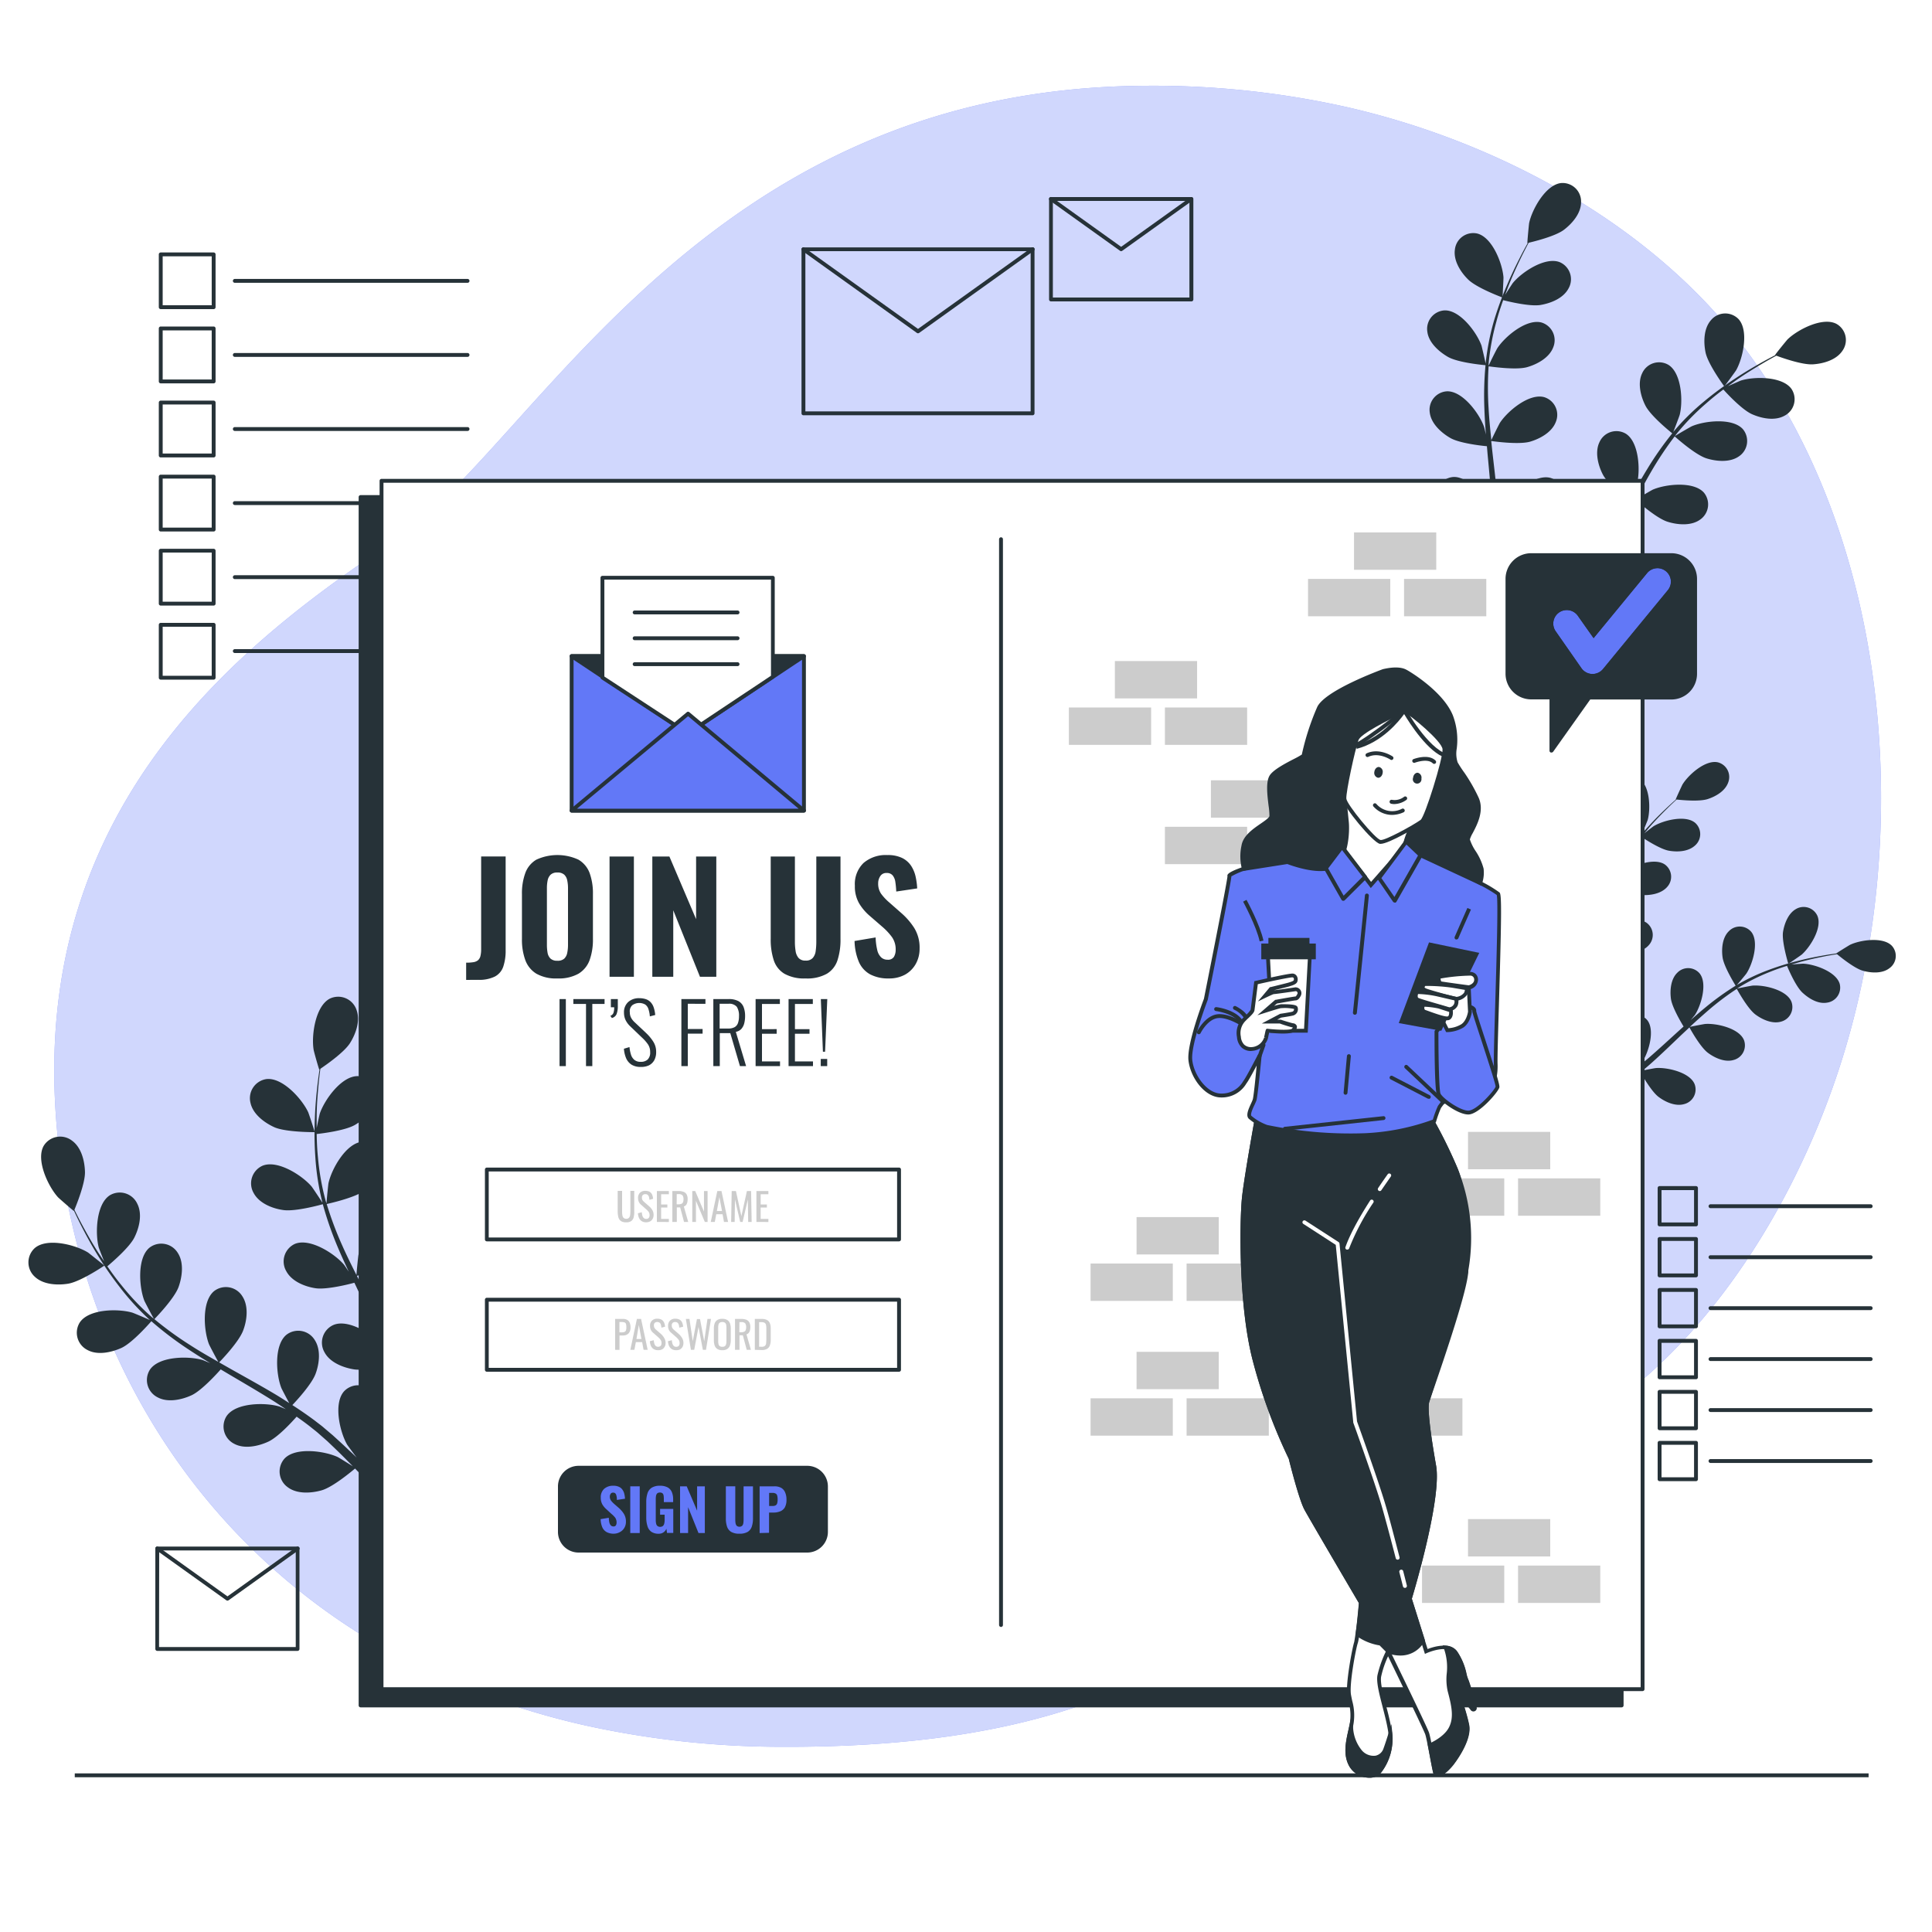 <svg class="animated" id="freepik_stories-sign-up" xmlns="http://www.w3.org/2000/svg" viewBox="0 0 500 500" version="1.1" xmlns:xlink="http://www.w3.org/1999/xlink" xmlns:svgjs="http://svgjs.com/svgjs"><style>svg#freepik_stories-sign-up:not(.animated) .animable {opacity: 0;}svg#freepik_stories-sign-up.animated #freepik--background-simple--inject-42 {animation: 1.5s Infinite  linear floating;animation-delay: 0s;}svg#freepik_stories-sign-up.animated #freepik--Checklists--inject-42 {animation: 1.5s Infinite  linear floating;animation-delay: 0s;}svg#freepik_stories-sign-up.animated #freepik--Screen--inject-42 {animation: 1.5s Infinite  linear floating;animation-delay: 0s;}svg#freepik_stories-sign-up.animated #freepik--Information--inject-42 {animation: 1.5s Infinite  linear heartbeat;animation-delay: 0s;}svg#freepik_stories-sign-up.animated #freepik--Mail--inject-42 {animation: 1.5s Infinite  linear floating;animation-delay: 0s;}svg#freepik_stories-sign-up.animated #freepik--speech-bubble--inject-42 {animation: 1.5s Infinite  linear floating;animation-delay: 0s;}            @keyframes floating {                0% {                    opacity: 1;                    transform: translateY(0px);                }                50% {                    transform: translateY(-10px);                }                100% {                    opacity: 1;                    transform: translateY(0px);                }            }                    @keyframes heartbeat {                0% {                    transform: scale(1);                }                10% {                    transform: scale(1.1);                }                30% {                    transform: scale(1);                }                40% {                    transform: scale(1);                }                50% {                    transform: scale(1.1);                }                60% {                    transform: scale(1);                }                100% {                    transform: scale(1);                }            }        </style><g id="freepik--background-simple--inject-42" class="animable" style="transform-origin: 250.426px 237.131px;"><path d="M475.79,277.05c-13.49,40.89-42.56,85.72-85.35,100.31C325.8,399.42,320,452.43,202.71,452.07a236.91,236.91,0,0,1-50.94-5.47,197.3,197.3,0,0,1-24.12-7c-69.5-25.07-107.55-84.69-113-148.4-7.15-83.8,49.87-126.07,87-151s79.53-117.45,194.87-118a228.73,228.73,0,0,1,52.35,5.59c39.16,9,79.46,30.67,103.67,63.7,1.81,2.48,3.55,5,5.23,7.62C490.46,149.94,494.19,221.29,475.79,277.05Z" style="fill: rgb(98, 120, 247); transform-origin: 250.426px 237.131px;" id="elklh3cozncnd" class="animable"></path><g id="elukkpecpz1ve"><path d="M475.79,277.05c-13.49,40.89-42.56,85.72-85.35,100.31C325.8,399.42,320,452.43,202.71,452.07a236.91,236.91,0,0,1-50.94-5.47,197.3,197.3,0,0,1-24.12-7c-69.5-25.07-107.55-84.69-113-148.4-7.15-83.8,49.87-126.07,87-151s79.53-117.45,194.87-118a228.73,228.73,0,0,1,52.35,5.59c39.16,9,79.46,30.67,103.67,63.7,1.81,2.48,3.55,5,5.23,7.62C490.46,149.94,494.19,221.29,475.79,277.05Z" style="fill: rgb(255, 255, 255); opacity: 0.7; transform-origin: 250.426px 237.131px;" class="animable"></path></g></g><g id="freepik--Checklists--inject-42" class="animable" style="transform-origin: 262.865px 224.33px;"><path d="M55.29,80H41.6a.5.5,0,0,1-.5-.5V65.84a.5.5,0,0,1,.5-.5H55.29a.5.5,0,0,1,.5.5v13.7A.5.5,0,0,1,55.29,80ZM42.1,79H54.79V66.34H42.1Z" style="fill: rgb(38, 50, 56); transform-origin: 48.445px 72.67px;" id="elt7mcvyuits" class="animable"></path><path d="M121,73.19H60.77a.5.5,0,0,1-.5-.5.5.5,0,0,1,.5-.5H121a.5.5,0,0,1,.5.5A.5.5,0,0,1,121,73.19Z" style="fill: rgb(38, 50, 56); transform-origin: 90.885px 72.69px;" id="elzhtheoc761" class="animable"></path><path d="M55.29,99.21H41.6a.5.5,0,0,1-.5-.5V85a.5.5,0,0,1,.5-.5H55.29a.5.5,0,0,1,.5.5v13.7A.5.5,0,0,1,55.29,99.21Zm-13.19-1H54.79V85.51H42.1Z" style="fill: rgb(38, 50, 56); transform-origin: 48.445px 91.855px;" id="el236tydbep9gj" class="animable"></path><path d="M121,92.36H60.77a.5.5,0,1,1,0-1H121a.5.5,0,0,1,0,1Z" style="fill: rgb(38, 50, 56); transform-origin: 90.885px 91.86px;" id="el1jq0uhfpotr" class="animable"></path><path d="M55.29,118.38H41.6a.5.5,0,0,1-.5-.5v-13.7a.5.5,0,0,1,.5-.5H55.29a.5.5,0,0,1,.5.5v13.7A.5.5,0,0,1,55.29,118.38Zm-13.19-1H54.79v-12.7H42.1Z" style="fill: rgb(38, 50, 56); transform-origin: 48.445px 111.03px;" id="el527tpbaohm8" class="animable"></path><path d="M121,111.53H60.77a.5.5,0,0,1,0-1H121a.5.5,0,1,1,0,1Z" style="fill: rgb(38, 50, 56); transform-origin: 90.885px 111.03px;" id="eluegqyl861tk" class="animable"></path><path d="M55.29,137.55H41.6a.5.5,0,0,1-.5-.5v-13.7a.5.5,0,0,1,.5-.5H55.29a.5.5,0,0,1,.5.5v13.7A.5.5,0,0,1,55.29,137.55Zm-13.19-1H54.79v-12.7H42.1Z" style="fill: rgb(38, 50, 56); transform-origin: 48.445px 130.2px;" id="elr9zr1w9lxqa" class="animable"></path><path d="M121,130.7H60.77a.5.5,0,0,1-.5-.5.5.5,0,0,1,.5-.5H121a.5.5,0,0,1,.5.5A.5.5,0,0,1,121,130.7Z" style="fill: rgb(38, 50, 56); transform-origin: 90.885px 130.2px;" id="elacjhm7r08jp" class="animable"></path><path d="M55.29,156.72H41.6a.5.5,0,0,1-.5-.5V142.53a.5.5,0,0,1,.5-.5H55.29a.5.5,0,0,1,.5.5v13.69A.5.5,0,0,1,55.29,156.72Zm-13.19-1H54.79V143H42.1Z" style="fill: rgb(38, 50, 56); transform-origin: 48.445px 149.375px;" id="elw67yotvhdf" class="animable"></path><path d="M121,149.87H60.77a.5.5,0,0,1-.5-.5.5.5,0,0,1,.5-.5H121a.5.5,0,0,1,.5.5A.5.5,0,0,1,121,149.87Z" style="fill: rgb(38, 50, 56); transform-origin: 90.885px 149.37px;" id="eliy7hfq0hhwf" class="animable"></path><path d="M55.29,175.89H41.6a.5.5,0,0,1-.5-.5V161.7a.5.5,0,0,1,.5-.5H55.29a.5.5,0,0,1,.5.5v13.69A.5.5,0,0,1,55.29,175.89Zm-13.19-1H54.79V162.2H42.1Z" style="fill: rgb(38, 50, 56); transform-origin: 48.445px 168.545px;" id="eloz9dn1fwskl" class="animable"></path><path d="M121,169H60.77a.5.5,0,0,1-.5-.5.5.5,0,0,1,.5-.5H121a.5.5,0,0,1,.5.5A.5.5,0,0,1,121,169Z" style="fill: rgb(38, 50, 56); transform-origin: 90.885px 168.5px;" id="elndweqqupsq" class="animable"></path><path d="M438.92,317.38H429.5a.5.5,0,0,1-.5-.5v-9.42a.5.5,0,0,1,.5-.5h9.42a.5.5,0,0,1,.5.5v9.42A.5.5,0,0,1,438.92,317.38Zm-8.92-1h8.42V308H430Z" style="fill: rgb(38, 50, 56); transform-origin: 434.21px 312.17px;" id="elbq13qx948y" class="animable"></path><path d="M484.13,312.67H442.68a.5.5,0,0,1,0-1h41.45a.5.5,0,0,1,0,1Z" style="fill: rgb(38, 50, 56); transform-origin: 463.405px 312.17px;" id="elkrhfarc74ck" class="animable"></path><path d="M438.92,330.57H429.5a.5.5,0,0,1-.5-.5v-9.42a.5.5,0,0,1,.5-.5h9.42a.5.5,0,0,1,.5.5v9.42A.51.51,0,0,1,438.92,330.57Zm-8.92-1h8.42v-8.42H430Z" style="fill: rgb(38, 50, 56); transform-origin: 434.21px 325.36px;" id="elbwp8k6983ug" class="animable"></path><path d="M484.13,325.86H442.68a.51.51,0,0,1-.5-.5.5.5,0,0,1,.5-.5h41.45a.5.5,0,0,1,.5.5A.5.5,0,0,1,484.13,325.86Z" style="fill: rgb(38, 50, 56); transform-origin: 463.405px 325.36px;" id="el6va28ytjpml" class="animable"></path><path d="M438.92,343.76H429.5a.5.5,0,0,1-.5-.5v-9.42a.5.5,0,0,1,.5-.5h9.42a.5.5,0,0,1,.5.5v9.42A.51.51,0,0,1,438.92,343.76Zm-8.92-1h8.42v-8.42H430Z" style="fill: rgb(38, 50, 56); transform-origin: 434.21px 338.55px;" id="el8vxuqjgy4ab" class="animable"></path><path d="M484.13,339.05H442.68a.51.51,0,0,1-.5-.5.5.5,0,0,1,.5-.5h41.45a.5.5,0,0,1,.5.5A.5.5,0,0,1,484.13,339.05Z" style="fill: rgb(38, 50, 56); transform-origin: 463.405px 338.55px;" id="elnyw08liyek" class="animable"></path><path d="M438.92,356.94H429.5a.5.5,0,0,1-.5-.5V347a.5.5,0,0,1,.5-.5h9.42a.51.51,0,0,1,.5.5v9.42A.5.5,0,0,1,438.92,356.94Zm-8.92-1h8.42v-8.42H430Z" style="fill: rgb(38, 50, 56); transform-origin: 434.21px 351.72px;" id="elr90cfok84tr" class="animable"></path><path d="M484.13,352.23H442.68a.5.5,0,0,1-.5-.5.51.51,0,0,1,.5-.5h41.45a.5.5,0,0,1,.5.5A.5.5,0,0,1,484.13,352.23Z" style="fill: rgb(38, 50, 56); transform-origin: 463.405px 351.73px;" id="elx0nylv6vavo" class="animable"></path><path d="M438.92,370.13H429.5a.5.5,0,0,1-.5-.5v-9.42a.5.5,0,0,1,.5-.5h9.42a.51.51,0,0,1,.5.5v9.42A.5.5,0,0,1,438.92,370.13Zm-8.92-1h8.42v-8.42H430Z" style="fill: rgb(38, 50, 56); transform-origin: 434.21px 364.92px;" id="elxnhb7jaei8" class="animable"></path><path d="M484.13,365.42H442.68a.5.5,0,0,1-.5-.5.51.51,0,0,1,.5-.5h41.45a.5.5,0,0,1,.5.5A.5.5,0,0,1,484.13,365.42Z" style="fill: rgb(38, 50, 56); transform-origin: 463.405px 364.92px;" id="elvbg1sgxe1ci" class="animable"></path><path d="M438.92,383.32H429.5a.5.5,0,0,1-.5-.5V373.4a.5.5,0,0,1,.5-.5h9.42a.5.5,0,0,1,.5.5v9.42A.5.5,0,0,1,438.92,383.32Zm-8.92-1h8.42V373.9H430Z" style="fill: rgb(38, 50, 56); transform-origin: 434.21px 378.11px;" id="elzjcct99rbm" class="animable"></path><path d="M484.13,378.61H442.68a.5.5,0,1,1,0-1h41.45a.5.5,0,0,1,0,1Z" style="fill: rgb(38, 50, 56); transform-origin: 463.405px 378.11px;" id="elol4dbeygoa9" class="animable"></path></g><g id="freepik--Envelopes--inject-42" class="animable" style="transform-origin: 174.52px 239.12px;"><path d="M267.23,107.47h-59.3a.5.5,0,0,1-.5-.5V64.52a.5.5,0,0,1,.5-.5h59.3a.5.5,0,0,1,.5.5V107A.5.5,0,0,1,267.23,107.47Zm-58.8-1h58.3V65h-58.3Z" style="fill: rgb(38, 50, 56); transform-origin: 237.58px 85.745px;" id="elqz1rlg073to" class="animable"></path><path d="M237.58,86.25a.5.5,0,0,1-.29-.09L207.64,64.93a.5.5,0,0,1-.12-.7.51.51,0,0,1,.7-.11l29.36,21,29.36-21a.5.5,0,1,1,.58.81L237.87,86.16A.52.52,0,0,1,237.58,86.25Z" style="fill: rgb(38, 50, 56); transform-origin: 237.596px 75.125px;" id="elociiru0rir" class="animable"></path><path d="M308.32,78H272a.5.5,0,0,1-.5-.5v-26a.5.5,0,0,1,.5-.5h36.34a.5.5,0,0,1,.5.5v26A.5.5,0,0,1,308.32,78Zm-35.84-1h35.34V52H272.48Z" style="fill: rgb(38, 50, 56); transform-origin: 290.17px 64.5px;" id="elg5qh0i9qiv8" class="animable"></path><path d="M290.15,65a.46.46,0,0,1-.29-.1l-18.17-13a.5.5,0,0,1-.12-.7.51.51,0,0,1,.7-.12l17.88,12.8L308,51.1a.51.51,0,0,1,.7.12.5.5,0,0,1-.12.7l-18.17,13A.46.46,0,0,1,290.15,65Z" style="fill: rgb(38, 50, 56); transform-origin: 290.135px 57.995px;" id="elzcaodpboys" class="animable"></path><path d="M77,427.25H40.7a.51.51,0,0,1-.5-.5v-26a.51.51,0,0,1,.5-.5H77a.5.5,0,0,1,.5.5v26A.5.5,0,0,1,77,427.25Zm-35.84-1H76.54v-25H41.2Z" style="fill: rgb(38, 50, 56); transform-origin: 58.85px 413.75px;" id="elql1uzo31v4f" class="animable"></path><path d="M58.87,414.24a.52.52,0,0,1-.29-.09l-18.17-13a.51.51,0,0,1-.11-.7.5.5,0,0,1,.69-.11l17.88,12.8,17.88-12.8a.51.51,0,0,1,.7.11.5.5,0,0,1-.12.7l-18.17,13A.5.5,0,0,1,58.87,414.24Z" style="fill: rgb(38, 50, 56); transform-origin: 58.875px 407.244px;" id="eldlx1ygvtczl" class="animable"></path></g><g id="freepik--Floor--inject-42" class="animable" style="transform-origin: 251.47px 459.45px;"><rect x="19.35" y="458.95" width="464.24" height="1" style="fill: rgb(38, 50, 56); transform-origin: 251.47px 459.45px;" id="el1f6yzztvgkw" class="animable"></rect></g><g id="freepik--Plants--inject-42" class="animable" style="transform-origin: 248.991px 219.803px;"><path d="M17.63,332.22c3.26-.53,9.39-4.69,9.4-4.69s-4-3.21-4.25-3.38c-3.21-2-10.57-3.9-13.77-1.16a5,5,0,0,0,0,7.43C11.19,332.48,14.85,332.67,17.63,332.22Z" style="fill: rgb(38, 50, 56); transform-origin: 17.193px 327.022px;" id="ell02ysblng7r" class="animable"></path><path d="M31.41,348.85c2.89-1.32,7.4-6.51,7.76-6.92a88.27,88.27,0,0,0,9.38,7.14c1.9,1.27,3.86,2.5,5.84,3.7-1-.41-1.87-.78-2-.81-3.61-1.06-11.22-1-13.59,2.51a5,5,0,0,0,2,7.16c2.62,1.42,6.21.64,8.76-.53s6.54-5.54,7.56-6.7l2.29,1.36c3.68,2.17,7.35,4.31,10.89,6.52,1.25.78,2.45,1.59,3.66,2.4-.88-.36-1.62-.67-1.74-.7-3.61-1.06-11.22-1-13.59,2.52a5,5,0,0,0,2,7.16c2.62,1.41,6.2.63,8.76-.54s6.15-5.11,7.38-6.49c1.21.86,2.42,1.73,3.55,2.62.76.63,1.53,1.18,2.26,1.85L84.74,373c1.34,1.28,2.73,2.59,4,3.87.89.89,1.73,1.74,2.57,2.61-1.23-.79-3.68-2.29-3.89-2.39-3.42-1.59-11-2.66-13.82.43a5,5,0,0,0,.88,7.38c2.38,1.79,6,1.57,8.74.8,3-.85,8-5.1,8.67-5.64,1.4,1.44,2.74,2.85,4,4.19,2.76,3,5.14,5.69,7.12,8l2.33-1.5c-2.11-2.37-4.66-5.16-7.63-8.22-1.41-1.47-2.94-3-4.53-4.56a55.66,55.66,0,0,0,3.37-5.41c3.08.8,9.21.1,10,0,.37,2,.71,3.88,1,5.69.63,3.79,1.1,7.2,1.46,10.12l2.52-1.62c-.41-2.65-.9-5.65-1.51-8.93-.37-2-.81-4.13-1.27-6.3.75-.29,6.92-2.71,9.09-4.92,2-2,3.92-5.12,3.49-8.07a5,5,0,0,0-6.06-4.3c-4.09,1-6.75,8.17-7,11.93,0,.22.1,2.64.2,4.17-.19-.89-.37-1.75-.58-2.67-.41-1.8-.87-3.6-1.36-5.52l-.81-2.8c-.25-.94-.64-1.9-1-2.87-.78-2.21-1.68-4.41-2.64-6.62,1.58-.36,7.18-1.72,9.44-3.41s4.65-4.47,4.66-7.44a5,5,0,0,0-5.33-5.18c-4.2.41-7.91,7.05-8.72,10.73,0,.23-.32,2.94-.45,4.43-.58-1.32-1.16-2.64-1.8-3.95-1.83-3.8-3.8-7.58-5.75-11.37-.6-1.16-1.18-2.32-1.77-3.48.56-.12,7.25-1.6,9.79-3.5,2.25-1.68,4.65-4.46,4.66-7.44a5,5,0,0,0-5.34-5.17c-4.19.41-7.91,7.05-8.71,10.73-.06.28-.46,4.17-.51,5.17-1.29-2.56-2.56-5.12-3.7-7.69a89.11,89.11,0,0,1-4-10.68c.26-.06,7.25-1.57,9.85-3.51,2.25-1.69,4.65-4.47,4.66-7.44a5,5,0,0,0-5.34-5.17c-4.19.41-7.91,7.05-8.71,10.73-.06.28-.49,4.47-.51,5.24-.06-.21-.15-.42-.21-.64a64.73,64.73,0,0,1-2-11.25c-.21-2.09-.3-4.11-.33-6.08,1.33-.14,7.4-.88,9.93-2.37s5.11-3.93,5.45-6.89a5,5,0,0,0-4.74-5.72c-4.21-.06-8.63,6.13-9.84,9.7-.06.2-.51,2.24-.81,3.74,0-.89,0-1.8,0-2.65,0-3.19.27-6.11.5-8.69.14-1.47.3-2.79.46-4,1.23-.83,6.15-4.22,7.68-6.66s2.72-5.84,1.66-8.62a5,5,0,0,0-6.84-2.9c-3.77,1.89-4.84,9.42-4.26,13.15,0,.32,1.41,5.26,1.48,5.22l.07-.05c-.18,1.19-.35,2.46-.52,3.86-.29,2.58-.58,5.5-.69,8.7a88.36,88.36,0,0,0,.13,10.35,64.35,64.35,0,0,0,1.79,11.44s0,.08,0,.13c-.65-1.05-2.58-3.93-2.75-4.13-2.43-2.88-8.82-7-12.72-5.4a5,5,0,0,0-2.29,7.07c1.4,2.63,4.82,4,7.6,4.39,3.13.49,9.76-1.35,10.29-1.5a88.83,88.83,0,0,0,3.88,11.14c.89,2.11,1.85,4.21,2.84,6.31-.6-.89-1.13-1.68-1.22-1.79-2.43-2.87-8.83-7-12.73-5.39A5,5,0,0,0,74.1,329c1.41,2.63,4.83,4,7.61,4.4s8.5-1,10-1.43c.39.8.76,1.61,1.15,2.41,1.87,3.83,3.76,7.64,5.49,11.44.61,1.34,1.17,2.68,1.72,4-.52-.79-1-1.45-1-1.54-2.44-2.88-8.83-7-12.73-5.4A5,5,0,0,0,84,350c1.41,2.62,4.83,3.95,7.61,4.39s7.94-.88,9.73-1.35c.53,1.38,1.06,2.78,1.51,4.15.29.94.63,1.82.87,2.79l.75,2.81c.41,1.81.85,3.67,1.21,5.44.25,1.24.48,2.41.71,3.6-.6-1.34-1.81-3.94-1.94-4.14a19.39,19.39,0,0,0-7.3-6.52,7,7,0,0,0-.65-.89,5,5,0,0,0-7.43-.24c-2.84,3.12-1.13,10.53.75,13.8.11.19,1.55,2.15,2.47,3.37-.65-.64-1.28-1.26-2-1.9-1.33-1.29-2.71-2.53-4.18-3.87l-2.22-1.88c-.73-.65-1.58-1.24-2.37-1.87-1.88-1.41-3.84-2.75-5.86-4.06,1.13-1.18,5-5.4,6-8.06s1.42-6.29-.21-8.78a5,5,0,0,0-7.3-1.37c-3.28,2.66-2.72,10.25-1.35,13.76.08.22,1.34,2.63,2.06,3.94-1.22-.78-2.42-1.56-3.68-2.31-3.62-2.15-7.36-4.22-11.07-6.3l-3.4-1.93c.41-.41,5.17-5.33,6.24-8.31,1-2.65,1.41-6.29-.22-8.78a5,5,0,0,0-7.3-1.37c-3.28,2.66-2.71,10.24-1.35,13.75.1.27,1.92,3.73,2.43,4.59-2.49-1.42-5-2.85-7.33-4.37a88,88,0,0,1-9.23-6.7c.19-.19,5.19-5.31,6.28-8.36.94-2.65,1.41-6.29-.22-8.78a5,5,0,0,0-7.3-1.37c-3.28,2.66-2.71,10.25-1.35,13.76.11.27,2.06,4,2.47,4.65l-.53-.41a64.17,64.17,0,0,1-7.88-8.28c-1.34-1.63-2.52-3.26-3.64-4.88,1-.86,5.69-4.83,7-7.46s2.09-6.1.74-8.75a5,5,0,0,0-7.1-2.17c-3.55,2.28-3.82,9.89-2.86,13.53.06.2.81,2.15,1.39,3.56-.5-.73-1-1.48-1.48-2.2-1.72-2.68-3.14-5.25-4.37-7.53-.69-1.3-1.29-2.49-1.84-3.61.57-1.37,2.8-6.91,2.73-9.79s-.95-6.38-3.37-8.11a5,5,0,0,0-7.31,1.35c-2.09,3.66,1.17,10.54,3.71,13.32.22.24,4.08,3.61,4.11,3.54a.34.34,0,0,0,0-.08c.51,1.09,1.06,2.25,1.7,3.51,1.18,2.31,2.55,4.91,4.22,7.64A87.9,87.9,0,0,0,30.91,333a65.67,65.67,0,0,0,7.8,8.55l.11.09c-1.13-.52-4.31-1.86-4.57-1.93-3.62-1.06-11.22-1-13.59,2.52a5,5,0,0,0,2,7.16C25.27,350.8,28.85,350,31.41,348.85Z" style="fill: rgb(38, 50, 56); transform-origin: 66.017px 325.101px;" id="elew17j0kcv3n" class="animable"></path><path d="M81.44,293c.07,0-1.54-4.87-1.68-5.16-1.59-3.42-6.66-9.09-10.85-8.57a5,5,0,0,0-4.07,6.21c.66,2.91,3.61,5.09,6.17,6.25C74,293.05,81.43,293,81.44,293Z" style="fill: rgb(38, 50, 56); transform-origin: 73.059px 286.118px;" id="elqeo8ojyqil" class="animable"></path><path d="M379.93,72.31c2.25,2.24,8.92,4.68,8.92,4.69s.27-4.89.25-5.2c-.26-3.6-2.89-10.41-6.82-11.37a4.78,4.78,0,0,0-5.76,4.19C376.12,67.45,378,70.41,379.93,72.31Z" style="fill: rgb(38, 50, 56); transform-origin: 382.783px 68.662px;" id="elg1b0sfqj1r6" class="animable"></path><path d="M374.72,92.36c2.64,1.51,9.21,2.11,9.73,2.15a84.66,84.66,0,0,0-.29,11.31c.07,2.2.22,4.41.39,6.62-.23-1-.44-1.89-.49-2-1.2-3.41-5.53-9.28-9.58-9.17a4.79,4.79,0,0,0-4.45,5.56c.37,2.84,3,5.19,5.33,6.53s8,2,9.45,2.12c.08.85.14,1.7.22,2.55.38,4.07.77,8.13,1,12.12.1,1.41.14,2.8.18,4.19-.2-.88-.38-1.63-.42-1.74-1.21-3.41-5.54-9.28-9.58-9.16a4.79,4.79,0,0,0-4.46,5.56c.37,2.83,3,5.18,5.33,6.52s7.43,1.91,9.19,2.09c0,1.43,0,2.86-.05,4.24-.06.94-.06,1.85-.18,2.8s-.18,1.86-.28,2.78c-.24,1.76-.48,3.58-.76,5.29-.19,1.19-.39,2.32-.59,3.46-.08-1.4-.28-4.14-.33-4.37-.67-3.55-4.06-10-8.08-10.51a4.78,4.78,0,0,0-5.24,4.82c-.07,2.86,2.16,5.58,4.27,7.26,2.33,1.84,8.48,3.39,9.25,3.58-.34,1.89-.68,3.72-1,5.45-.77,3.81-1.54,7.19-2.24,10l2.47,1c.66-3,1.4-6.52,2.12-10.55.35-1.92.68-4,1-6.08a54.42,54.42,0,0,0,6.1-.41c1.11,2.84,5.09,7.22,5.61,7.78-1.32,1.4-2.62,2.73-3.86,4-2.6,2.61-5,4.89-7.06,6.81l2.67,1c1.84-1.8,3.89-3.87,6.1-6.19,1.35-1.4,2.76-2.93,4.19-4.52.65.43,6,3.88,8.93,4.33,2.67.4,6.18.18,8.23-1.82a4.79,4.79,0,0,0-.05-7.12c-3.1-2.6-10.14-.68-13.2,1.25-.18.11-2,1.56-3.13,2.49.58-.65,1.16-1.27,1.75-2,1.18-1.33,2.31-2.69,3.54-4.15l1.72-2.2c.59-.73,1.12-1.56,1.69-2.35,1.29-1.85,2.5-3.78,3.68-5.76,1.16,1,5.36,4.62,7.95,5.43s6.08,1.12,8.4-.54a4.79,4.79,0,0,0,1-7c-2.68-3-9.92-2.21-13.24-.77-.2.09-2.47,1.39-3.69,2.13.69-1.2,1.4-2.38,2.06-3.62,1.93-3.55,3.77-7.21,5.62-10.85.57-1.11,1.14-2.22,1.72-3.32.41.37,5.31,4.75,8.21,5.65,2.57.81,6.08,1.12,8.4-.54a4.79,4.79,0,0,0,1-7c-2.67-3-9.92-2.21-13.23-.77-.25.11-3.5,2-4.31,2.5,1.27-2.44,2.55-4.86,3.91-7.19a86.18,86.18,0,0,1,6.07-9.1c.19.18,5.28,4.77,8.25,5.7,2.58.8,6.08,1.11,8.41-.55a4.79,4.79,0,0,0,1-7c-2.67-3-9.92-2.2-13.24-.76-.26.11-3.75,2.13-4.36,2.54.13-.17.24-.35.38-.52a61.39,61.39,0,0,1,7.62-7.87c1.52-1.34,3-2.54,4.54-3.67.87,1,4.85,5.27,7.42,6.4s5.93,1.77,8.42.38a4.8,4.8,0,0,0,1.8-6.9c-2.32-3.31-9.62-3.28-13.07-2.21-.19.06-2,.86-3.37,1.46.69-.5,1.39-1,2.06-1.49,2.51-1.76,4.91-3.21,7.05-4.48,1.22-.72,2.34-1.34,3.39-1.91,1.33.5,6.72,2.42,9.48,2.24s6.08-1.15,7.65-3.54a4.79,4.79,0,0,0-1.58-6.94c-3.59-1.87-10.05,1.52-12.62,4-.22.22-3.31,4-3.24,4.08l.08,0c-1,.53-2.11,1.1-3.29,1.76-2.17,1.22-4.61,2.63-7.17,4.34a85.58,85.58,0,0,0-8,5.9,61.71,61.71,0,0,0-7.9,7.8,1,1,0,0,1-.08.11c.45-1.1,1.61-4.2,1.67-4.45.88-3.51.51-10.79-2.93-12.93a4.79,4.79,0,0,0-6.79,2.18c-1.25,2.56-.37,6,.85,8.38,1.38,2.71,6.53,6.84,6.94,7.17a83.85,83.85,0,0,0-6.49,9.26c-1.15,1.87-2.25,3.8-3.32,5.74.36-1,.67-1.82.7-2,.87-3.5.5-10.79-2.93-12.92a4.79,4.79,0,0,0-6.79,2.18c-1.25,2.56-.37,6,.85,8.37s5.56,6,6.71,7c-.4.75-.82,1.49-1.22,2.25-1.93,3.6-3.84,7.2-5.83,10.68-.7,1.23-1.43,2.41-2.16,3.59.32-.85.58-1.57.61-1.68.87-3.51.5-10.8-2.93-12.93a4.79,4.79,0,0,0-6.79,2.18c-1.25,2.56-.37,6,.85,8.38s5.14,5.69,6.5,6.81c-.78,1.19-1.56,2.39-2.37,3.51-.58.75-1.08,1.51-1.69,2.24s-1.19,1.44-1.77,2.16c-1.18,1.33-2.38,2.72-3.56,4-.81.89-1.61,1.72-2.4,2.57.71-1.22,2.05-3.62,2.14-3.83a18.56,18.56,0,0,0,1-9.33,6,6,0,0,0,.33-1,4.79,4.79,0,0,0-4-5.92c-4-.45-8.83,5-10.32,8.32-.09.2-.8,2.41-1.23,3.81.12-.86.26-1.7.38-2.59.24-1.76.44-3.52.66-5.42.07-.92.15-1.84.22-2.78s.08-1.92.12-2.89c.05-2.25,0-4.54-.12-6.84,1.54.22,7,.9,9.63.15s5.69-2.43,6.71-5.09a4.78,4.78,0,0,0-3-6.45c-3.9-1.06-9.49,3.63-11.46,6.66-.12.19-1.29,2.52-1.91,3.81-.07-1.38-.14-2.76-.27-4.15-.35-4-.83-8.09-1.3-12.15-.14-1.24-.27-2.48-.4-3.72.55.08,7,1,10,.19,2.59-.75,5.68-2.43,6.7-5.09a4.78,4.78,0,0,0-3-6.45c-3.91-1.06-9.49,3.63-11.46,6.66-.15.23-1.83,3.59-2.21,4.46-.29-2.73-.56-5.46-.71-8.16a84.69,84.69,0,0,1,0-10.93c.26,0,7,1.06,10,.2,2.6-.75,5.69-2.43,6.71-5.09a4.79,4.79,0,0,0-3-6.45c-3.91-1.06-9.5,3.63-11.46,6.66-.16.24-2,3.85-2.24,4.53,0-.21,0-.43,0-.64a61.84,61.84,0,0,1,2-10.78c.52-2,1.13-3.79,1.76-5.56,1.24.32,6.94,1.72,9.71,1.24s5.92-1.79,7.23-4.32a4.8,4.8,0,0,0-2.3-6.75c-3.76-1.48-9.83,2.57-12.12,5.37-.13.15-1.22,1.83-2,3.07.3-.8.59-1.62.89-2.38,1.12-2.85,2.32-5.39,3.4-7.62.63-1.27,1.22-2.41,1.78-3.46,1.39-.33,6.95-1.69,9.15-3.37s4.43-4.31,4.42-7.16a4.79,4.79,0,0,0-5.15-4.93c-4,.42-7.54,6.81-8.29,10.35-.06.3-.52,5.2-.45,5.18l.09,0c-.57,1-1.16,2.09-1.78,3.29-1.13,2.22-2.39,4.74-3.58,7.57a86.35,86.35,0,0,0-3.4,9.32A63.33,63.33,0,0,0,384.49,94a.57.57,0,0,1,0,.13c-.23-1.16-1-4.39-1.06-4.64-1.2-3.4-5.53-9.28-9.58-9.16a4.79,4.79,0,0,0-4.45,5.56C369.76,88.67,372.37,91,374.72,92.36Z" style="fill: rgb(38, 50, 56); transform-origin: 423.525px 111.658px;" id="elfdg3puti9er" class="animable"></path><path d="M446.25,100c0,.06,2.92-3.92,3.07-4.2,1.77-3.15,3.34-10.27.59-13.24a4.79,4.79,0,0,0-7.12.31c-1.89,2.14-1.94,5.66-1.4,8.31C442,94.24,446.24,100,446.25,100Z" style="fill: rgb(38, 50, 56); transform-origin: 446.247px 90.562px;" id="el8dlyat8vndv" class="animable"></path><path d="M419.22,210.12c1.12,2.34,5.6,6,5.6,6s1.54-3.69,1.61-3.94c.77-2.84.6-8.8-2.17-10.61a3.91,3.91,0,0,0-5.58,1.66C417.61,205.34,418.27,208.13,419.22,210.12Z" style="fill: rgb(38, 50, 56); transform-origin: 422.478px 208.556px;" id="el46zu68aldv4" class="animable"></path><path d="M409.76,224.15c1.63,1.88,6.53,4.12,6.92,4.3a70.39,70.39,0,0,0-3.3,8.63c-.53,1.71-1,3.46-1.49,5.21.09-.83.17-1.58.17-1.68,0-3-1.75-8.65-4.89-9.66a3.9,3.9,0,0,0-4.94,3.07c-.49,2.28.89,4.81,2.33,6.47s5.61,3.69,6.71,4.2c-.17.68-.35,1.35-.52,2-.82,3.24-1.62,6.47-2.5,9.62-.31,1.11-.65,2.19-1,3.28.09-.74.15-1.37.15-1.46,0-3-1.75-8.65-4.89-9.66a3.9,3.9,0,0,0-4.94,3.07c-.49,2.29.89,4.81,2.33,6.47s5.2,3.49,6.51,4.11c-.38,1.1-.77,2.2-1.19,3.25-.3.71-.55,1.41-.89,2.11s-.65,1.38-1,2.06c-.67,1.29-1.35,2.63-2,3.87-.47.87-.93,1.69-1.39,2.51.32-1.1.9-3.27.93-3.45.45-2.92-.41-8.82-3.37-10.29a3.91,3.91,0,0,0-5.35,2.29c-.83,2.18.15,4.88,1.33,6.75,1.29,2.05,5.6,4.92,6.15,5.27-.77,1.36-1.54,2.68-2.27,3.92-1.63,2.72-3.14,5.11-4.45,7.12l1.64,1.41c1.31-2.1,2.85-4.64,4.5-7.55.79-1.38,1.6-2.87,2.42-4.41a44.75,44.75,0,0,0,4.81,1.34c.08,2.49,2,6.95,2.21,7.52-1.39.71-2.76,1.39-4.05,2-2.71,1.31-5.17,2.42-7.29,3.34l1.77,1.53c1.91-.89,4.06-1.92,6.39-3.11,1.42-.72,2.92-1.51,4.45-2.35.39.51,3.56,4.61,5.71,5.76,1.94,1,4.71,1.81,6.83.83a3.9,3.9,0,0,0,1.89-5.5c-1.68-2.84-7.63-3.27-10.5-2.62-.17,0-2,.66-3.09,1.08l1.87-1c1.27-.71,2.51-1.45,3.86-2.24l1.92-1.23c.65-.4,1.29-.9,1.94-1.35,1.49-1.08,2.95-2.24,4.4-3.44.62,1.11,2.87,5,4.65,6.34s4.38,2.51,6.62,1.86a3.9,3.9,0,0,0,2.71-5.15c-1.23-3.07-7.05-4.39-10-4.18-.18,0-2.28.4-3.42.63.86-.73,1.72-1.45,2.57-2.22,2.45-2.21,4.86-4.53,7.27-6.84l2.23-2.09c.21.39,2.8,5.1,4.79,6.58,1.76,1.32,4.38,2.51,6.62,1.86a3.91,3.91,0,0,0,2.71-5.15c-1.24-3.06-7.05-4.39-10-4.18-.22,0-3.24.58-4,.76,1.64-1.54,3.29-3,5-4.48a69.27,69.27,0,0,1,7.14-5.36c.1.18,2.78,5.1,4.81,6.62,1.77,1.32,4.38,2.51,6.63,1.86a3.91,3.91,0,0,0,2.7-5.15c-1.23-3.06-7-4.39-10-4.18-.24,0-3.48.62-4.06.78l.43-.3a50.36,50.36,0,0,1,8-4c1.53-.62,3-1.13,4.49-1.59.41,1,2.3,5.37,4,6.94s4.08,3,6.38,2.58a3.92,3.92,0,0,0,3.26-4.83c-.89-3.18-6.52-5.13-9.47-5.25-.16,0-1.8.11-3,.21l2-.59c2.41-.67,4.65-1.14,6.64-1.54,1.14-.22,2.17-.39,3.13-.54.9.74,4.53,3.69,6.7,4.29s5,.77,6.85-.65a3.9,3.9,0,0,0,.67-5.78c-2.25-2.41-8.15-1.56-10.82-.3-.23.11-3.65,2.22-3.6,2.26l0,0c-.93.13-1.93.27-3,.46-2,.35-4.27.78-6.7,1.4a70,70,0,0,0-7.75,2.38,51.85,51.85,0,0,0-8.2,3.87l-.09.06c.65-.72,2.38-2.8,2.5-3,1.62-2.47,3.31-8.18,1.25-10.76a3.91,3.91,0,0,0-5.82-.16c-1.67,1.63-1.91,4.5-1.62,6.68.32,2.47,3.17,7,3.39,7.41a70.51,70.51,0,0,0-7.51,5.37q-2.09,1.71-4.12,3.53l1.08-1.31c1.62-2.47,3.31-8.18,1.24-10.76a3.9,3.9,0,0,0-5.81-.16c-1.67,1.63-1.91,4.5-1.63,6.68s2.64,6.17,3.28,7.21l-1.55,1.4c-2.47,2.25-4.92,4.51-7.39,6.65-.87.75-1.76,1.46-2.64,2.18.48-.57.87-1.06.93-1.14,1.62-2.46,3.31-8.17,1.24-10.75a3.9,3.9,0,0,0-5.82-.16c-1.66,1.63-1.9,4.5-1.62,6.68s2.42,5.78,3.17,7c-.93.7-1.86,1.41-2.79,2.05-.64.43-1.23.88-1.9,1.27l-1.95,1.19c-1.27.7-2.58,1.44-3.83,2.1-.87.47-1.7.9-2.54,1.33.87-.74,2.56-2.23,2.68-2.37a15.16,15.16,0,0,0,3.29-6.92,4.45,4.45,0,0,0,.52-.69,3.91,3.91,0,0,0-1.45-5.64c-3-1.44-8.17,1.48-10.21,3.61-.12.13-1.28,1.64-2,2.61.33-.64.66-1.24,1-1.9.67-1.29,1.3-2.59,2-4l.93-2.09c.32-.69.58-1.46.87-2.19.65-1.72,1.23-3.5,1.77-5.3,1.13.58,5.17,2.6,7.38,2.72s5-.32,6.55-2.1a3.91,3.91,0,0,0-.58-5.79c-2.73-1.88-8.3.22-10.64,2-.15.12-1.68,1.6-2.51,2.42.32-1.08.64-2.16.92-3.27.82-3.2,1.55-6.46,2.3-9.71.22-1,.46-2,.7-3,.4.21,5.15,2.71,7.62,2.85,2.2.13,5-.32,6.55-2.1a3.91,3.91,0,0,0-.58-5.79c-2.72-1.88-8.3.22-10.64,2-.17.14-2.38,2.27-2.91,2.84.52-2.19,1.05-4.36,1.67-6.48a66.81,66.81,0,0,1,3-8.41c.18.1,5.13,2.72,7.67,2.87,2.2.13,5-.32,6.55-2.1a3.91,3.91,0,0,0-.59-5.79c-2.72-1.88-8.3.22-10.63,2-.19.14-2.56,2.44-3,2.88.07-.15.13-.33.2-.48a50.39,50.39,0,0,1,4.48-7.75c.93-1.37,1.9-2.62,2.87-3.81.87.58,4.88,3.21,7.15,3.59s5,.23,6.74-1.37a3.91,3.91,0,0,0,.05-5.82c-2.49-2.16-8.27-.69-10.79.84-.14.09-1.44,1.09-2.38,1.83.45-.53.9-1.09,1.33-1.59,1.64-1.89,3.26-3.52,4.7-4.95.82-.81,1.59-1.53,2.31-2.19,1.15.13,5.81.59,8-.11s4.58-2.12,5.35-4.32a3.92,3.92,0,0,0-2.63-5.19c-3.22-.77-7.66,3.2-9.2,5.72-.13.22-1.81,3.87-1.75,3.87h.07c-.71.62-1.46,1.3-2.26,2.05-1.48,1.4-3.13,3-4.81,4.86a70,70,0,0,0-5.15,6.26,51.11,51.11,0,0,0-4.71,7.76l0,.1c.14-1,.44-3.65.44-3.86,0-3-1.74-8.65-4.89-9.66a3.9,3.9,0,0,0-4.94,3.07C406.94,220,408.32,222.49,409.76,224.15Z" style="fill: rgb(38, 50, 56); transform-origin: 441.233px 245.743px;" id="el5rtx7d9xep4" class="animable"></path><path d="M462.81,249.42c0,.05,3.32-2.23,3.51-2.4,2.22-2,5.36-7,4-10.05a3.91,3.91,0,0,0-5.56-1.69c-2,1.14-3,3.84-3.33,6C461.11,243.86,462.81,249.41,462.81,249.42Z" style="fill: rgb(38, 50, 56); transform-origin: 466.02px 242.07px;" id="el2r8kw1o5uaa" class="animable"></path></g><g id="freepik--Screen--inject-42" class="animable" style="transform-origin: 259.21px 282.895px;"><rect x="93.32" y="128.64" width="326.36" height="312.72" style="fill: rgb(38, 50, 56); transform-origin: 256.5px 285px;" id="elkeih6xz8yb" class="animable"></rect><path d="M419.68,441.86H93.32a.5.5,0,0,1-.5-.5V128.64a.5.5,0,0,1,.5-.5H419.68a.5.5,0,0,1,.5.5V441.36A.5.5,0,0,1,419.68,441.86Zm-325.86-1H419.18V129.14H93.82Z" style="fill: rgb(38, 50, 56); transform-origin: 256.5px 285px;" id="el1ic5xm22yn5" class="animable"></path><rect x="98.74" y="124.43" width="326.36" height="312.72" style="fill: rgb(255, 255, 255); transform-origin: 261.92px 280.79px;" id="elqu3pt5j6v7" class="animable"></rect><path d="M425.1,437.65H98.74a.5.5,0,0,1-.5-.5V124.43a.5.5,0,0,1,.5-.5H425.1a.5.5,0,0,1,.5.5V437.15A.51.51,0,0,1,425.1,437.65Zm-325.86-1H424.6V124.93H99.24Z" style="fill: rgb(38, 50, 56); transform-origin: 261.92px 280.79px;" id="el19win9flird" class="animable"></path><path d="M259.06,421.05a.51.51,0,0,1-.5-.5v-281a.51.51,0,0,1,.5-.5.5.5,0,0,1,.5.5v281A.5.5,0,0,1,259.06,421.05Z" style="fill: rgb(38, 50, 56); transform-origin: 259.06px 280.05px;" id="ellr33hsyody" class="animable"></path></g><g id="freepik--Bricks--inject-42" class="animable" style="transform-origin: 345.39px 276.315px;"><g id="elty17g4iem6a"><g style="opacity: 0.2; transform-origin: 345.39px 276.315px;" class="animable"><rect x="276.63" y="183.1" width="21.28" height="9.67" id="elaxg6x412yu6" class="animable" style="transform-origin: 287.27px 187.935px;"></rect><rect x="288.53" y="171.08" width="21.28" height="9.67" id="eljiaf671ngvn" class="animable" style="transform-origin: 299.17px 175.915px;"></rect><rect x="301.48" y="183.1" width="21.28" height="9.67" id="elot139eaf2ua" class="animable" style="transform-origin: 312.12px 187.935px;"></rect><rect x="338.52" y="149.82" width="21.28" height="9.67" id="elp51etswe0e" class="animable" style="transform-origin: 349.16px 154.655px;"></rect><rect x="350.42" y="137.79" width="21.28" height="9.67" id="el7cm88pblpa" class="animable" style="transform-origin: 361.06px 142.625px;"></rect><rect x="363.37" y="149.82" width="21.28" height="9.67" id="eludhj1lqf6jf" class="animable" style="transform-origin: 374.01px 154.655px;"></rect><rect x="301.48" y="213.97" width="21.28" height="9.67" id="elv6mdezrd2tp" class="animable" style="transform-origin: 312.12px 218.805px;"></rect><rect x="313.38" y="201.94" width="21.28" height="9.67" id="el088s24yk939n" class="animable" style="transform-origin: 324.02px 206.775px;"></rect><rect x="326.33" y="213.97" width="21.28" height="9.67" id="eluhewboo0trr" class="animable" style="transform-origin: 336.97px 218.805px;"></rect><rect x="368.02" y="304.96" width="21.28" height="9.67" id="elpagtjet1a8" class="animable" style="transform-origin: 378.66px 309.795px;"></rect><rect x="379.92" y="292.93" width="21.28" height="9.67" id="elpd1u7gfz4vf" class="animable" style="transform-origin: 390.56px 297.765px;"></rect><rect x="392.87" y="304.96" width="21.28" height="9.67" id="eltsbrteh9y5" class="animable" style="transform-origin: 403.51px 309.795px;"></rect><rect x="368.02" y="405.17" width="21.28" height="9.67" id="elnbg675ehqy" class="animable" style="transform-origin: 378.66px 410.005px;"></rect><rect x="379.92" y="393.14" width="21.28" height="9.67" id="el0am0794qiwh" class="animable" style="transform-origin: 390.56px 397.975px;"></rect><rect x="392.87" y="405.17" width="21.28" height="9.67" id="elbwo1sb6ki1q" class="animable" style="transform-origin: 403.51px 410.005px;"></rect><rect x="282.24" y="327" width="21.28" height="9.67" id="elghe9etmf34k" class="animable" style="transform-origin: 292.88px 331.835px;"></rect><rect x="294.14" y="314.98" width="21.28" height="9.67" id="elulqxg7lui8g" class="animable" style="transform-origin: 304.78px 319.815px;"></rect><rect x="307.09" y="327" width="21.28" height="9.67" id="el23jsrdks68l" class="animable" style="transform-origin: 317.73px 331.835px;"></rect><rect x="282.24" y="361.88" width="21.28" height="9.67" id="el3slu1iv76sl" class="animable" style="transform-origin: 292.88px 366.715px;"></rect><rect x="294.14" y="349.85" width="21.28" height="9.67" id="elcqr7u66dz8u" class="animable" style="transform-origin: 304.78px 354.685px;"></rect><rect x="307.09" y="361.88" width="21.28" height="9.67" id="elpw5gcgs21u" class="animable" style="transform-origin: 317.73px 366.715px;"></rect><rect x="332.34" y="361.88" width="21.28" height="9.67" id="el4sku0hs4obi" class="animable" style="transform-origin: 342.98px 366.715px;"></rect><rect x="344.24" y="349.85" width="21.28" height="9.67" id="ellosbynojxlm" class="animable" style="transform-origin: 354.88px 354.685px;"></rect><rect x="357.19" y="361.88" width="21.28" height="9.67" id="elyi60pekchfo" class="animable" style="transform-origin: 367.83px 366.715px;"></rect></g></g></g><g id="freepik--Information--inject-42" class="animable" style="transform-origin: 179.318px 311.538px;"><rect x="125.98" y="302.67" width="106.69" height="18.09" style="fill: rgb(255, 255, 255); transform-origin: 179.325px 311.715px;" id="eltqm7aq0w11a" class="animable"></rect><path d="M232.67,321.26H126a.5.5,0,0,1-.5-.5V302.67a.5.5,0,0,1,.5-.5H232.67a.5.5,0,0,1,.5.5v18.09A.5.5,0,0,1,232.67,321.26Zm-106.19-1H232.17V303.17H126.48Z" style="fill: rgb(38, 50, 56); transform-origin: 179.335px 311.715px;" id="el8gjxe7tncl7" class="animable"></path><rect x="125.98" y="336.36" width="106.69" height="18.09" style="fill: rgb(255, 255, 255); transform-origin: 179.325px 345.405px;" id="elvik1mj48i6" class="animable"></rect><path d="M232.67,355H126a.5.5,0,0,1-.5-.5V336.36a.5.5,0,0,1,.5-.5H232.67a.5.5,0,0,1,.5.5v18.09A.5.5,0,0,1,232.67,355Zm-106.19-1H232.17V336.86H126.48Z" style="fill: rgb(38, 50, 56); transform-origin: 179.336px 345.43px;" id="elxz1usz26nx" class="animable"></path><rect x="144.9" y="379.85" width="68.86" height="21.46" rx="4.84" style="fill: rgb(38, 50, 56); transform-origin: 179.33px 390.58px;" id="elzq1atm5c06f" class="animable"></rect><path d="M208.91,401.8H149.74a5.34,5.34,0,0,1-5.34-5.34V384.69a5.34,5.34,0,0,1,5.34-5.34h59.17a5.35,5.35,0,0,1,5.35,5.34v11.77A5.35,5.35,0,0,1,208.91,401.8Zm-59.17-21.45a4.34,4.34,0,0,0-4.34,4.34v11.77a4.34,4.34,0,0,0,4.34,4.34h59.17a4.34,4.34,0,0,0,4.35-4.34V384.69a4.34,4.34,0,0,0-4.35-4.34Z" style="fill: rgb(38, 50, 56); transform-origin: 179.33px 390.575px;" id="elgwjq0wmql1t" class="animable"></path><path d="M120.64,253.6v-4.46a11.14,11.14,0,0,0,1.88-.13,2.47,2.47,0,0,0,1.19-.5,2.13,2.13,0,0,0,.62-1.06,7.28,7.28,0,0,0,.19-1.8v-24h6.34v24.24a12.81,12.81,0,0,1-.62,4.29,4.53,4.53,0,0,1-2.17,2.55,9.14,9.14,0,0,1-4.36.85Z" style="fill: rgb(38, 50, 56); transform-origin: 125.752px 237.625px;" id="elolexo1ol2" class="animable"></path><path d="M144.23,253.22a10.29,10.29,0,0,1-5.42-1.23,6.89,6.89,0,0,1-2.86-3.52,15.41,15.41,0,0,1-.87-5.48v-11.6a15.23,15.23,0,0,1,.87-5.45,6.63,6.63,0,0,1,2.86-3.46,13,13,0,0,1,10.89,0,6.73,6.73,0,0,1,2.89,3.45,15.37,15.37,0,0,1,.86,5.44V243a15.64,15.64,0,0,1-.86,5.48A6.85,6.85,0,0,1,149.7,252,10.45,10.45,0,0,1,144.23,253.22Zm0-4.58a2.5,2.5,0,0,0,1.8-.55,2.8,2.8,0,0,0,.77-1.5,10,10,0,0,0,.2-2V229.85a9.58,9.58,0,0,0-.2-2,2.74,2.74,0,0,0-.77-1.48,2.5,2.5,0,0,0-1.8-.56,2.4,2.4,0,0,0-1.73.56,2.81,2.81,0,0,0-.77,1.48,9.6,9.6,0,0,0-.19,2v14.72a11.7,11.7,0,0,0,.17,2,2.78,2.78,0,0,0,.75,1.5A2.47,2.47,0,0,0,144.23,248.64Z" style="fill: rgb(38, 50, 56); transform-origin: 144.265px 237.259px;" id="elsn6k4q3x1wo" class="animable"></path><path d="M157.75,252.79V221.67h6.3v31.12Z" style="fill: rgb(38, 50, 56); transform-origin: 160.9px 237.23px;" id="el6h23q670w7s" class="animable"></path><path d="M168.82,252.79V221.67h4.42l6.91,16.21V221.67h5.23v31.12h-4.23l-6.91-17.21v17.21Z" style="fill: rgb(38, 50, 56); transform-origin: 177.1px 237.23px;" id="el13x8xms1lbtr" class="animable"></path><path d="M208.47,253.22A10.39,10.39,0,0,1,203,252a6.37,6.37,0,0,1-2.75-3.49,17.06,17.06,0,0,1-.79-5.55V221.67h6.26v22.17a14.28,14.28,0,0,0,.18,2.27,3.53,3.53,0,0,0,.76,1.8,2.3,2.3,0,0,0,1.83.69,2.32,2.32,0,0,0,1.86-.69,3.36,3.36,0,0,0,.75-1.8,17.08,17.08,0,0,0,.16-2.27V221.67h6.26V243a17.06,17.06,0,0,1-.79,5.55A6.37,6.37,0,0,1,214,252,10.39,10.39,0,0,1,208.47,253.22Z" style="fill: rgb(38, 50, 56); transform-origin: 208.49px 237.454px;" id="elaxr8n628wff" class="animable"></path><path d="M230,253.22a9.92,9.92,0,0,1-4.81-1.06,6.74,6.74,0,0,1-2.9-3.19,14.73,14.73,0,0,1-1.13-5.44l5.45-.92a16.37,16.37,0,0,0,.41,3.21,3.8,3.8,0,0,0,1,1.92,2.33,2.33,0,0,0,1.67.63,1.76,1.76,0,0,0,1.67-.76,3.57,3.57,0,0,0,.44-1.77,5.53,5.53,0,0,0-.94-3.29,15.84,15.84,0,0,0-2.48-2.67l-3.23-2.8a13.17,13.17,0,0,1-2.82-3.31,8.73,8.73,0,0,1-1.09-4.53,7.59,7.59,0,0,1,2.24-5.9,8.81,8.81,0,0,1,6.17-2.05,8.44,8.44,0,0,1,3.84.76,5.93,5.93,0,0,1,2.33,2.06,8.46,8.46,0,0,1,1.15,2.81,18.41,18.41,0,0,1,.4,3l-5.42.81c-.05-1-.13-1.78-.24-2.5a3.41,3.41,0,0,0-.7-1.69,1.9,1.9,0,0,0-1.55-.61,1.81,1.81,0,0,0-1.65.82,3.27,3.27,0,0,0-.54,1.83,4.59,4.59,0,0,0,.75,2.71,13.09,13.09,0,0,0,2.05,2.2l3.15,2.77a17.9,17.9,0,0,1,3.36,3.86,9.66,9.66,0,0,1,1.41,5.36,8,8,0,0,1-1,4,7.21,7.21,0,0,1-2.79,2.77A8.53,8.53,0,0,1,230,253.22Z" style="fill: rgb(38, 50, 56); transform-origin: 229.578px 237.251px;" id="eln18wx14l1kr" class="animable"></path><path d="M144.81,275.91V258.56h1.63v17.35Z" style="fill: rgb(38, 50, 56); transform-origin: 145.625px 267.235px;" id="ellw4oq2jhs2s" class="animable"></path><path d="M151.66,275.91V259.82h-3.28v-1.26h8.08v1.26h-3.17v16.09Z" style="fill: rgb(38, 50, 56); transform-origin: 152.42px 267.235px;" id="elqahblm5m61e" class="animable"></path><path d="M158.35,263.46l-.39-.57a1.31,1.31,0,0,0,.79-.73,4.23,4.23,0,0,0,.2-1.48h-.86v-2.12h1.8v1.8a5.63,5.63,0,0,1-.32,2.09A1.77,1.77,0,0,1,158.35,263.46Z" style="fill: rgb(38, 50, 56); transform-origin: 158.927px 261.01px;" id="eld85336ygdb" class="animable"></path><path d="M165.8,276.12a4.38,4.38,0,0,1-2.35-.58,3.77,3.77,0,0,1-1.4-1.65,7.59,7.59,0,0,1-.58-2.48l1.44-.43a9.67,9.67,0,0,0,.38,1.94,2.89,2.89,0,0,0,.88,1.37,2.47,2.47,0,0,0,1.65.51,2.54,2.54,0,0,0,1.8-.6,2.5,2.5,0,0,0,.64-1.91,3.51,3.51,0,0,0-.56-2,10.46,10.46,0,0,0-1.56-1.77l-3.06-2.93a5.68,5.68,0,0,1-1.2-1.64,4.4,4.4,0,0,1-.39-1.86,3.51,3.51,0,0,1,1.08-2.76,4.09,4.09,0,0,1,2.84-1,5.64,5.64,0,0,1,1.66.23,3.09,3.09,0,0,1,1.27.76,3.66,3.66,0,0,1,.82,1.36,8.25,8.25,0,0,1,.41,2l-1.39.36a7.66,7.66,0,0,0-.36-1.87,2.28,2.28,0,0,0-.83-1.19,3.12,3.12,0,0,0-3.33.15A2.09,2.09,0,0,0,163,262a3,3,0,0,0,.27,1.29,4.42,4.42,0,0,0,.95,1.24l3.07,2.89a11.38,11.38,0,0,1,1.77,2.15,4.82,4.82,0,0,1,.75,2.65,4.33,4.33,0,0,1-.5,2.19,3.3,3.3,0,0,1-1.4,1.32A4.75,4.75,0,0,1,165.8,276.12Z" style="fill: rgb(38, 50, 56); transform-origin: 165.642px 267.226px;" id="ell6pkrj90o6q" class="animable"></path><path d="M176.34,275.91V258.56h6.23v1.22H178v6.53h3.83v1.2H178v8.4Z" style="fill: rgb(38, 50, 56); transform-origin: 179.455px 267.235px;" id="eljrjujqa7lzr" class="animable"></path><path d="M184.61,275.91V258.56h3.92a5.26,5.26,0,0,1,2.56.52,3.06,3.06,0,0,1,1.34,1.52,6.32,6.32,0,0,1,.4,2.37,7.63,7.63,0,0,1-.21,1.82,3.53,3.53,0,0,1-.73,1.46,2.51,2.51,0,0,1-1.46.79l2.66,8.87H191.5L189,267.38h-2.72v8.53Zm1.63-9.73h2.2a3.29,3.29,0,0,0,1.69-.36,2,2,0,0,0,.86-1.07,5.27,5.27,0,0,0,.26-1.78,4.21,4.21,0,0,0-.56-2.4,2.55,2.55,0,0,0-2.21-.79h-2.24Z" style="fill: rgb(38, 50, 56); transform-origin: 188.85px 267.232px;" id="elda8xq0aedh" class="animable"></path><path d="M195.55,275.91V258.56h6.28v1.26H197.2v6.52H201v1.19H197.2v7.16h4.67v1.22Z" style="fill: rgb(38, 50, 56); transform-origin: 198.71px 267.235px;" id="eleef74szltu" class="animable"></path><path d="M204.08,275.91V258.56h6.28v1.26h-4.63v6.52h3.77v1.19h-3.77v7.16h4.67v1.22Z" style="fill: rgb(38, 50, 56); transform-origin: 207.24px 267.235px;" id="elin8eiaoega" class="animable"></path><path d="M212.41,275.91v-1.86h1.67v1.86Zm.56-3.73-.54-13.62h1.67l-.57,13.62Z" style="fill: rgb(38, 50, 56); transform-origin: 213.255px 267.235px;" id="elw4kk74keate" class="animable"></path><path d="M162,316.33a2.23,2.23,0,0,1-1.34-.35,1.69,1.69,0,0,1-.63-1,5.82,5.82,0,0,1-.17-1.47v-5.31H161v5.36a5.53,5.53,0,0,0,.07.94,1.3,1.3,0,0,0,.3.67,1,1,0,0,0,.7.25.93.93,0,0,0,.7-.25,1.3,1.3,0,0,0,.3-.67,6.79,6.79,0,0,0,.07-.94v-5.36h1v5.31A5.4,5.4,0,0,1,164,315a1.73,1.73,0,0,1-.62,1A2.19,2.19,0,0,1,162,316.33Z" style="fill: rgb(204, 204, 204); transform-origin: 162.003px 312.27px;" id="eligijinsxds" class="animable"></path><path d="M167.22,316.33a2.07,2.07,0,0,1-1.15-.3,1.92,1.92,0,0,1-.69-.82,3.42,3.42,0,0,1-.28-1.22l1-.26a4.52,4.52,0,0,0,.13.82,1.41,1.41,0,0,0,.34.64.87.87,0,0,0,.66.26.83.83,0,0,0,.66-.25,1,1,0,0,0,.22-.69,1.48,1.48,0,0,0-.24-.88,4.8,4.8,0,0,0-.63-.66l-1.34-1.19a2.24,2.24,0,0,1-.58-.75,2.41,2.41,0,0,1-.19-1,1.82,1.82,0,0,1,.5-1.36,1.93,1.93,0,0,1,1.38-.48,2.64,2.64,0,0,1,.83.12,1.54,1.54,0,0,1,.61.38,1.8,1.8,0,0,1,.38.65,3.32,3.32,0,0,1,.19.91l-.95.26a3.87,3.87,0,0,0-.11-.73,1.06,1.06,0,0,0-.32-.53.87.87,0,0,0-.63-.2.9.9,0,0,0-.65.22.87.87,0,0,0-.23.65,1.35,1.35,0,0,0,.12.61,1.85,1.85,0,0,0,.4.48l1.36,1.19a4.1,4.1,0,0,1,.8.94,2.4,2.4,0,0,1,.34,1.3,2,2,0,0,1-.25,1,1.64,1.64,0,0,1-.67.66A2.14,2.14,0,0,1,167.22,316.33Z" style="fill: rgb(204, 204, 204); transform-origin: 167.125px 312.259px;" id="elnmvawgyhgxd" class="animable"></path><path d="M170,316.24v-8h3.1v.83h-2v2.65h1.61v.79h-1.61v2.94h2v.8Z" style="fill: rgb(204, 204, 204); transform-origin: 171.55px 312.245px;" id="elsvibnqqgqis" class="animable"></path><path d="M174,316.24v-8h1.61a3.58,3.58,0,0,1,1.33.22,1.47,1.47,0,0,1,.77.68,2.56,2.56,0,0,1,.25,1.23,3.12,3.12,0,0,1-.1.84,1.64,1.64,0,0,1-.31.65,1.33,1.33,0,0,1-.57.38l1.13,4h-1.08l-1-3.76h-.87v3.76Zm1.12-4.56h.42a2,2,0,0,0,.77-.12.75.75,0,0,0,.44-.4,1.91,1.91,0,0,0,.14-.8,1.57,1.57,0,0,0-.26-1,1.28,1.28,0,0,0-1-.32h-.49Z" style="fill: rgb(204, 204, 204); transform-origin: 176.055px 312.239px;" id="el76d7j2h9v8k" class="animable"></path><path d="M179.16,316.24v-8h.76l2.27,5.32v-5.32h.93v8h-.71l-2.3-5.47v5.47Z" style="fill: rgb(204, 204, 204); transform-origin: 181.14px 312.24px;" id="elje7k34j41lj" class="animable"></path><path d="M183.94,316.24l1.7-8h1.08l1.71,8h-1.06l-.37-2h-1.63l-.38,2Zm1.58-2.82h1.34l-.68-3.6Z" style="fill: rgb(204, 204, 204); transform-origin: 186.185px 312.24px;" id="elemy1m6plq7" class="animable"></path><path d="M189.22,316.24l.14-8h1.1l1.41,6.5,1.43-6.5h1.08l.15,8h-.9l-.09-5.81-1.35,5.81h-.63l-1.35-5.81-.08,5.81Z" style="fill: rgb(204, 204, 204); transform-origin: 191.875px 312.24px;" id="elfnrp6t8dw2" class="animable"></path><path d="M195.76,316.24v-8h3.1v.83h-2v2.65h1.61v.79h-1.61v2.94h2v.8Z" style="fill: rgb(204, 204, 204); transform-origin: 197.31px 312.245px;" id="elhdbiy1pg34n" class="animable"></path><path d="M159.2,349.34v-8h2a2.23,2.23,0,0,1,1.15.26,1.52,1.52,0,0,1,.63.76,3.26,3.26,0,0,1,.2,1.19,2.48,2.48,0,0,1-.22,1.1,1.64,1.64,0,0,1-.66.72,2.12,2.12,0,0,1-1.09.25h-.88v3.72Zm1.11-4.52h.52a2.22,2.22,0,0,0,.76-.11.69.69,0,0,0,.39-.38,2,2,0,0,0,.12-.77,3.77,3.77,0,0,0-.08-.87.62.62,0,0,0-.35-.43,2.17,2.17,0,0,0-.83-.12h-.53Z" style="fill: rgb(204, 204, 204); transform-origin: 161.191px 345.339px;" id="elnu1nz8hfcg" class="animable"></path><path d="M163.13,349.34l1.7-8h1.08l1.71,8h-1.06l-.37-2h-1.63l-.38,2Zm1.58-2.81H166l-.67-3.61Z" style="fill: rgb(204, 204, 204); transform-origin: 165.375px 345.34px;" id="el86qy0v66c28" class="animable"></path><path d="M170.31,349.43a2.16,2.16,0,0,1-1.15-.29,1.87,1.87,0,0,1-.7-.82,3.47,3.47,0,0,1-.27-1.22l1-.26a4.52,4.52,0,0,0,.13.82,1.46,1.46,0,0,0,.34.64,1,1,0,0,0,1.32,0,1,1,0,0,0,.22-.69,1.39,1.39,0,0,0-.25-.88,4.68,4.68,0,0,0-.62-.67L169,344.89a2.18,2.18,0,0,1-.58-.76,2.33,2.33,0,0,1-.19-1,1.8,1.8,0,0,1,.5-1.36,1.89,1.89,0,0,1,1.38-.49,2.37,2.37,0,0,1,.83.13,1.44,1.44,0,0,1,.6.38,1.92,1.92,0,0,1,.39.64,3.82,3.82,0,0,1,.19.92l-.95.25a3.86,3.86,0,0,0-.12-.72,1.12,1.12,0,0,0-.31-.54,1.08,1.08,0,0,0-1.28,0,.86.86,0,0,0-.23.66,1.31,1.31,0,0,0,.12.6,1.69,1.69,0,0,0,.4.49l1.35,1.18a4.12,4.12,0,0,1,.8,1,2.38,2.38,0,0,1,.35,1.3,2,2,0,0,1-.25,1,1.7,1.7,0,0,1-.67.66A2.14,2.14,0,0,1,170.31,349.43Z" style="fill: rgb(204, 204, 204); transform-origin: 170.22px 345.355px;" id="elr1z7r8hffb" class="animable"></path><path d="M175,349.43a2.17,2.17,0,0,1-1.16-.29,1.92,1.92,0,0,1-.69-.82,3.47,3.47,0,0,1-.28-1.22l1-.26a4.52,4.52,0,0,0,.13.82,1.57,1.57,0,0,0,.34.64.87.87,0,0,0,.67.25.85.85,0,0,0,.65-.24,1,1,0,0,0,.22-.69,1.46,1.46,0,0,0-.24-.88,5.35,5.35,0,0,0-.62-.67l-1.35-1.18a2.18,2.18,0,0,1-.58-.76,2.33,2.33,0,0,1-.19-1,1.8,1.8,0,0,1,.5-1.36,1.89,1.89,0,0,1,1.38-.49,2.37,2.37,0,0,1,.83.13,1.54,1.54,0,0,1,.61.38,1.76,1.76,0,0,1,.38.64,3.4,3.4,0,0,1,.19.92l-1,.25a3.2,3.2,0,0,0-.11-.72,1.2,1.2,0,0,0-.31-.54,1,1,0,0,0-.64-.2.94.94,0,0,0-.65.22.9.9,0,0,0-.23.66,1.31,1.31,0,0,0,.12.6,1.87,1.87,0,0,0,.4.49l1.36,1.18a4.38,4.38,0,0,1,.8,1,2.38,2.38,0,0,1,.34,1.3,2.08,2.08,0,0,1-.24,1,1.79,1.79,0,0,1-.68.66A2.12,2.12,0,0,1,175,349.43Z" style="fill: rgb(204, 204, 204); transform-origin: 174.871px 345.354px;" id="el5gdf7s2qtlk" class="animable"></path><path d="M178.81,349.34l-1.31-8h.93l.86,5.75,1.08-5.72h.79l1.09,5.75.84-5.78H184l-1.29,8h-.81l-1.12-5.92-1.12,5.92Z" style="fill: rgb(204, 204, 204); transform-origin: 180.75px 345.34px;" id="elcu0a2tfh1z8" class="animable"></path><path d="M186.94,349.43a2.32,2.32,0,0,1-1.29-.31,1.74,1.74,0,0,1-.7-.91,4.35,4.35,0,0,1-.2-1.37v-3a3.93,3.93,0,0,1,.21-1.36,1.71,1.71,0,0,1,.69-.87,2.41,2.41,0,0,1,1.29-.3,2.35,2.35,0,0,1,1.28.31,1.67,1.67,0,0,1,.69.87,3.83,3.83,0,0,1,.21,1.35v3a4,4,0,0,1-.21,1.37,1.75,1.75,0,0,1-.69.9A2.19,2.19,0,0,1,186.94,349.43Zm0-.88a1.05,1.05,0,0,0,.67-.18.94.94,0,0,0,.31-.51,3.53,3.53,0,0,0,.08-.78v-3.5a3.37,3.37,0,0,0-.08-.77.85.85,0,0,0-.31-.49,1.05,1.05,0,0,0-.67-.18,1.1,1.1,0,0,0-.68.18.81.81,0,0,0-.31.49,3.37,3.37,0,0,0-.08.77v3.5a3.53,3.53,0,0,0,.08.78.89.89,0,0,0,.31.51A1.1,1.1,0,0,0,186.94,348.55Z" style="fill: rgb(204, 204, 204); transform-origin: 186.935px 345.371px;" id="el8sjgjr3seyn" class="animable"></path><path d="M190.22,349.34v-8h1.61a3.58,3.58,0,0,1,1.32.21,1.51,1.51,0,0,1,.78.69,2.56,2.56,0,0,1,.25,1.23,3.12,3.12,0,0,1-.1.84,1.59,1.59,0,0,1-.31.64,1.23,1.23,0,0,1-.58.38l1.14,4h-1.08l-1-3.75h-.87v3.75Zm1.12-4.55h.42a2.07,2.07,0,0,0,.77-.12.82.82,0,0,0,.44-.4,1.93,1.93,0,0,0,.13-.8,1.63,1.63,0,0,0-.25-1,1.32,1.32,0,0,0-1-.31h-.49Z" style="fill: rgb(204, 204, 204); transform-origin: 192.275px 345.339px;" id="elm0bud4f40hf" class="animable"></path><path d="M195.35,349.34v-8h1.74a3,3,0,0,1,1.4.27,1.56,1.56,0,0,1,.74.82,3.52,3.52,0,0,1,.23,1.35v3a4,4,0,0,1-.23,1.43,1.62,1.62,0,0,1-.72.88,2.58,2.58,0,0,1-1.34.3Zm1.11-.8h.64a1.25,1.25,0,0,0,.86-.23,1.07,1.07,0,0,0,.32-.69c0-.31.05-.67.05-1.1v-2.6a5.49,5.49,0,0,0-.08-1,.87.87,0,0,0-.34-.56,1.54,1.54,0,0,0-.84-.18h-.61Z" style="fill: rgb(204, 204, 204); transform-origin: 197.406px 345.365px;" id="el3751uf7228m" class="animable"></path><path d="M158.87,396.92a3.85,3.85,0,0,1-1.86-.41,2.63,2.63,0,0,1-1.13-1.24,5.66,5.66,0,0,1-.44-2.12l2.12-.35a6.56,6.56,0,0,0,.15,1.24,1.61,1.61,0,0,0,.39.75.94.94,0,0,0,.65.25.68.68,0,0,0,.65-.3,1.31,1.31,0,0,0,.17-.69,2.19,2.19,0,0,0-.36-1.28,6.46,6.46,0,0,0-1-1L157,390.65a5.17,5.17,0,0,1-1.1-1.29,3.42,3.42,0,0,1-.42-1.76,2.94,2.94,0,0,1,.87-2.29,3.43,3.43,0,0,1,2.4-.8,3.27,3.27,0,0,1,1.49.3,2.2,2.2,0,0,1,.9.8,3,3,0,0,1,.45,1.09,6.72,6.72,0,0,1,.16,1.17l-2.11.31c0-.37,0-.69-.09-1a1.43,1.43,0,0,0-.27-.66.79.79,0,0,0-.61-.23.7.7,0,0,0-.64.32,1.26,1.26,0,0,0-.21.71,1.83,1.83,0,0,0,.29,1,5.59,5.59,0,0,0,.8.86l1.23,1.07a7.16,7.16,0,0,1,1.3,1.5,3.74,3.74,0,0,1,.55,2.09,3,3,0,0,1-.39,1.53,2.8,2.8,0,0,1-1.08,1.08A3.32,3.32,0,0,1,158.87,396.92Z" style="fill: rgb(98, 120, 247); transform-origin: 158.716px 390.713px;" id="elvgzlsf1itof" class="animable"></path><path d="M163.11,396.75V384.66h2.45v12.09Z" style="fill: rgb(98, 120, 247); transform-origin: 164.335px 390.705px;" id="elxjnkp096c7i" class="animable"></path><path d="M170.5,396.93a3.3,3.3,0,0,1-1.94-.51,2.77,2.77,0,0,1-1-1.47,7.25,7.25,0,0,1-.31-2.2V388.7a7,7,0,0,1,.32-2.23,2.68,2.68,0,0,1,1.09-1.45,3.9,3.9,0,0,1,2.13-.51,4.09,4.09,0,0,1,2,.43,2.46,2.46,0,0,1,1.09,1.23,4.83,4.83,0,0,1,.33,1.88v.7h-2.41v-.85a5.39,5.39,0,0,0-.06-.85,1,1,0,0,0-.27-.57,1,1,0,0,0-.7-.21,1,1,0,0,0-.72.25,1.33,1.33,0,0,0-.28.65,5.77,5.77,0,0,0-.06.85v5.36a4.19,4.19,0,0,0,.09.91,1.14,1.14,0,0,0,.34.63,1.21,1.21,0,0,0,1.42,0,1.24,1.24,0,0,0,.35-.65,3.73,3.73,0,0,0,.1-.93V392h-1.18v-1.49h3.41v6.21h-1.62l-.15-1.09a2.19,2.19,0,0,1-.71.91A2.1,2.1,0,0,1,170.5,396.93Z" style="fill: rgb(98, 120, 247); transform-origin: 170.744px 390.72px;" id="elt4yri26rans" class="animable"></path><path d="M176,396.75V384.66h1.72l2.69,6.3v-6.3h2v12.09h-1.64l-2.69-6.69v6.69Z" style="fill: rgb(98, 120, 247); transform-origin: 179.205px 390.705px;" id="elzipkhzup0cs" class="animable"></path><path d="M191.36,396.92a4.05,4.05,0,0,1-2.13-.47,2.51,2.51,0,0,1-1.07-1.36,6.53,6.53,0,0,1-.31-2.16v-8.27h2.44v8.61a6.29,6.29,0,0,0,.06.88,1.49,1.49,0,0,0,.3.71,1.11,1.11,0,0,0,1.43,0,1.32,1.32,0,0,0,.3-.71,6.29,6.29,0,0,0,.06-.88v-8.61h2.43v8.27a6.53,6.53,0,0,1-.31,2.16,2.54,2.54,0,0,1-1.06,1.36A4.12,4.12,0,0,1,191.36,396.92Z" style="fill: rgb(98, 120, 247); transform-origin: 191.36px 390.793px;" id="el3mr7yo7t3dy" class="animable"></path><path d="M196.59,396.75V384.66h3.83a3.47,3.47,0,0,1,1.78.41,2.44,2.44,0,0,1,1,1.19,4.58,4.58,0,0,1,.34,1.88,4,4,0,0,1-.44,2,2.44,2.44,0,0,1-1.2,1,4.55,4.55,0,0,1-1.75.31h-1.12v5.24Zm2.46-7h.87a1.67,1.67,0,0,0,.82-.17.88.88,0,0,0,.4-.55,3.54,3.54,0,0,0,.11-.95,4.06,4.06,0,0,0-.09-.93.91.91,0,0,0-.36-.58,1.53,1.53,0,0,0-.9-.21h-.85Z" style="fill: rgb(98, 120, 247); transform-origin: 200.067px 390.704px;" id="elspc7ak05dl" class="animable"></path></g><g id="freepik--Mail--inject-42" class="animable" style="transform-origin: 178.003px 179.66px;"><rect x="147.94" y="169.83" width="60.12" height="39.96" style="fill: rgb(98, 120, 247); transform-origin: 178px 189.81px;" id="elh5z1uhpwq78" class="animable"></rect><path d="M208.06,210.29H147.94a.5.5,0,0,1-.5-.5v-40a.5.5,0,0,1,.5-.5h60.12a.5.5,0,0,1,.5.5v40A.5.5,0,0,1,208.06,210.29Zm-59.62-1h59.12v-39H148.44Z" style="fill: rgb(38, 50, 56); transform-origin: 178px 189.79px;" id="elbhv5c86ujcs" class="animable"></path><polygon points="208.06 169.83 178 189.81 147.94 169.83 208.06 169.83" style="fill: rgb(38, 50, 56); transform-origin: 178px 179.82px;" id="elmfo6xror4ve" class="animable"></polygon><path d="M178,190.31a.57.57,0,0,1-.28-.08l-30.06-20a.51.51,0,0,1-.2-.56.5.5,0,0,1,.48-.35h60.12a.5.5,0,0,1,.28.91l-30.06,20A.57.57,0,0,1,178,190.31Zm-28.41-20L178,189.21l28.4-18.88Z" style="fill: rgb(38, 50, 56); transform-origin: 177.997px 179.815px;" id="el86hi1secmhm" class="animable"></path><polygon points="155.91 175.35 155.91 149.53 200.03 149.53 200.03 175.14 178 189.81 155.91 175.35" style="fill: rgb(255, 255, 255); transform-origin: 177.97px 169.67px;" id="elu67e86koe4l" class="animable"></polygon><path d="M178,190.31a.57.57,0,0,1-.28-.08l-22.08-14.46a.52.52,0,0,1-.23-.42V149.53a.5.5,0,0,1,.5-.5H200a.5.5,0,0,1,.5.5v25.61a.5.5,0,0,1-.22.42l-22,14.67A.57.57,0,0,1,178,190.31Zm-21.59-15.23L178,189.21l21.53-14.33V150H156.41Z" style="fill: rgb(38, 50, 56); transform-origin: 177.955px 169.67px;" id="el0y2z7ajuan8k" class="animable"></path><path d="M190.88,159H164.25a.5.5,0,0,1-.5-.5.5.5,0,0,1,.5-.5h26.63a.5.5,0,0,1,.5.5A.5.5,0,0,1,190.88,159Z" style="fill: rgb(38, 50, 56); transform-origin: 177.565px 158.5px;" id="elmr7yyuskkq" class="animable"></path><path d="M190.88,165.68H164.25a.5.5,0,0,1-.5-.5.5.5,0,0,1,.5-.5h26.63a.5.5,0,0,1,.5.5A.5.5,0,0,1,190.88,165.68Z" style="fill: rgb(38, 50, 56); transform-origin: 177.565px 165.18px;" id="elr84nyoy8vke" class="animable"></path><path d="M190.88,172.39H164.25a.5.5,0,0,1,0-1h26.63a.5.5,0,0,1,0,1Z" style="fill: rgb(38, 50, 56); transform-origin: 177.565px 171.89px;" id="elgwl003h4c7e" class="animable"></path><polygon points="147.94 209.79 178.07 184.7 208.06 209.79 147.94 209.79" style="fill: rgb(98, 120, 247); transform-origin: 178px 197.245px;" id="elo7ff7i70tp" class="animable"></polygon><path d="M208.06,210.29H147.94a.5.5,0,0,1-.32-.88l30.13-25.1a.5.5,0,0,1,.64,0l30,25.09a.5.5,0,0,1-.32.88Zm-58.74-1h57.36l-28.61-23.94Z" style="fill: rgb(38, 50, 56); transform-origin: 178.005px 197.242px;" id="elg2ij5t7l5md" class="animable"></path></g><g id="freepik--Character--inject-42" class="animable animator-active" style="transform-origin: 348.005px 316.408px;"><path d="M325.68,287s-3.29,17.94-3.79,23.25-1,26.91,2.78,41.56A137.57,137.57,0,0,0,334,377.34s2.52,10.36,4,13.14,14.15,24.26,14.15,24.26-.76,8.84-1.26,10.36-2.28,10.86-1.77,13.64,1.26,4.55.5,8.09-1.77,7.07,0,10.11,6.07,3.28,7.33,1.51a13.77,13.77,0,0,0,2.78-10.36c-.76-5-3.29-11.62-2.78-14.4a29.63,29.63,0,0,1,2.27-6.32s9.61,19.71,10.11,21.23,1.52,7.83,2,9.85,3.29-.76,4.3-2,4.8-6.57,4-10.11-3-9.85-3-9.85l3.77,5a.56.56,0,0,0,1-.49c-.71-2.43-1.67-5.65-2-6.26-.51-1-.76-4.3-2.78-7.07s-7.58-.26-7.58-.26l-4.3-13.64s7.84-25.77,6.32-34.37-2.27-14.9-1.77-16.67,10.11-28.43,10.11-34,.25-18.95-2.78-26.28a126.29,126.29,0,0,0-7.08-14.14Z" style="fill: rgb(255, 255, 255); transform-origin: 351.491px 373.28px;" id="el3k8gstm7fjw" class="animable"></path><path d="M354.34,460.06h-.26a6,6,0,0,1-4.83-2.86c-1.71-2.94-1-6.3-.26-9.55l.2-.92a12.88,12.88,0,0,0-.18-6.31c-.11-.5-.22-1-.33-1.58-.52-2.9,1.28-12.35,1.79-13.89a101.38,101.38,0,0,0,1.23-10.08c-1.09-1.85-12.64-21.5-14.08-24.14s-3.85-12.29-4.07-13.2A140,140,0,0,1,324.18,352c-3.72-14.41-3.34-35.94-2.79-41.74.5-5.27,3.76-23.11,3.8-23.29l.07-.42h.43l44.24,1.27.14.24a128.91,128.91,0,0,1,7.11,14.21c2.87,6.94,2.84,19.32,2.82,25.27v1.2c0,4.6-6.32,23-9,30.82-.6,1.73-1,3-1.12,3.31-.26.9-.37,4.25,1.78,16.45,1.48,8.36-5.58,32.12-6.28,34.45l4.08,13c1.5-.58,5.8-1.94,7.67.63a16.16,16.16,0,0,1,2.42,5.78,8.79,8.79,0,0,0,.41,1.37c.25.51.93,2.64,2,6.34a1.05,1.05,0,0,1-1.85.93l-1.89-2.49c.71,2.13,1.6,5,2,7,.89,4.17-3.94,10.27-4.14,10.52s-2.64,3.24-4.21,2.9a1.28,1.28,0,0,1-1-1.07c-.22-.88-.53-2.54-.86-4.3-.41-2.2-.88-4.68-1.15-5.51-.38-1.13-6.22-13.22-9.63-20.23a25.28,25.28,0,0,0-1.79,5.25c-.28,1.55.49,4.54,1.31,7.71a64.2,64.2,0,0,1,1.47,6.53,14.17,14.17,0,0,1-2.86,10.72A3.71,3.71,0,0,1,354.34,460.06ZM326.09,287.52c-.5,2.74-3.25,18-3.7,22.79-.55,5.75-.93,27.1,2.76,41.39a139,139,0,0,0,9.31,25.42l0,.1c0,.11,2.53,10.33,4,13s14,24,14.14,24.25l.08.13v.16c0,.37-.77,8.92-1.29,10.48s-2.24,10.69-1.75,13.39c.1.55.21,1.06.31,1.55a13.87,13.87,0,0,1,.19,6.73l-.2.92c-.71,3.21-1.37,6.23.14,8.83a4.94,4.94,0,0,0,4,2.37,2.86,2.86,0,0,0,2.48-.89,13.21,13.21,0,0,0,2.7-10c-.31-2-.89-4.26-1.45-6.43-.85-3.28-1.65-6.37-1.33-8.14a28.84,28.84,0,0,1,2.32-6.45l.45-.91.44.91c.4.81,9.63,19.76,10.14,21.29.29.89.74,3.31,1.18,5.65.33,1.74.63,3.38.85,4.24.05.2.12.31.2.33.53.11,2.06-1.1,3.22-2.54,1.64-2.06,4.58-6.72,3.94-9.69-.74-3.47-3-9.73-3-9.79l-1.11-3.08,5.75,7.59.58-.19-.48.14c-1.39-4.77-1.81-5.92-1.94-6.18a8.32,8.32,0,0,1-.48-1.57,15.28,15.28,0,0,0-2.26-5.43c-1.75-2.42-6.91-.12-7-.09l-.51.23-4.51-14.33,0-.15c.08-.25,7.79-25.75,6.31-34.13-1.67-9.45-2.26-15.14-1.76-16.9.1-.34.51-1.54,1.13-3.35,2.45-7.13,9-26.07,9-30.5v-1.2c0-5.88.05-18.13-2.74-24.88a125.84,125.84,0,0,0-6.91-13.85Z" style="fill: rgb(38, 50, 56); transform-origin: 351.524px 373.31px;" id="elg0jukz00awf" class="animable"></path><path d="M368.23,424.47l-3.39-10.74s7.84-25.77,6.32-34.37-2.27-14.9-1.77-16.67,9.22-28.5,10.11-34a47.5,47.5,0,0,0-2.78-26.28,126.29,126.29,0,0,0-7.08-14.14l-44-1.27s-3.29,17.94-3.79,23.25-1,26.91,2.78,41.56A137.57,137.57,0,0,0,334,377.34s2.52,10.36,4,13.14,14.15,24.26,14.15,24.26-.44,5.08-.87,8.2a13.28,13.28,0,0,0,5.92,2.41l2,2S365,429.9,368.23,424.47Z" style="fill: rgb(38, 50, 56); transform-origin: 350.873px 357.474px;" id="elovo900qum6r" class="animable"></path><path d="M362.36,428.45a9.18,9.18,0,0,1-3.28-.62l-.15-.1-1.89-1.9a14,14,0,0,1-6-2.48l-.27-.17.05-.31c.38-2.76.77-7.13.85-8-1.09-1.85-12.64-21.5-14.08-24.14s-3.85-12.29-4.07-13.2A140,140,0,0,1,324.18,352c-3.72-14.41-3.34-35.94-2.79-41.74.5-5.27,3.76-23.11,3.8-23.29l.07-.42h.43l44.24,1.27.14.24a128.91,128.91,0,0,1,7.11,14.21A48.24,48.24,0,0,1,380,328.78c-.71,4.41-6.26,21.85-8.92,30.24-.65,2.05-1.1,3.45-1.2,3.81-.26.9-.37,4.25,1.78,16.45,1.48,8.36-5.58,32.12-6.28,34.45l3.4,10.81-.11.19A7,7,0,0,1,362.36,428.45Zm-2.79-1.5c.7.28,5.33,1.91,8.11-2.54l-3.36-10.68,0-.15c.08-.25,7.79-25.75,6.31-34.13-1.67-9.45-2.26-15.14-1.76-16.9.1-.36.55-1.77,1.21-3.83,2.45-7.71,8.18-25.77,8.89-30.1a47.28,47.28,0,0,0-2.75-26,124.87,124.87,0,0,0-6.91-13.85l-43.26-1.25c-.5,2.74-3.25,18-3.7,22.79-.55,5.75-.93,27.1,2.76,41.39a139,139,0,0,0,9.31,25.42l0,.1c0,.11,2.53,10.33,4,13s14,24,14.14,24.25l.08.13v.16c0,.05-.42,4.8-.83,7.91a12.3,12.3,0,0,0,5.42,2.16l.18,0Z" style="fill: rgb(38, 50, 56); transform-origin: 350.885px 357.501px;" id="elc5cretn86jr" class="animable"></path><path d="M361.7,403.64a.49.49,0,0,1-.48-.37c-1.15-4.42-2.72-10.37-3.68-13.66-1.74-6-7.26-21.29-7.32-21.45a.5.5,0,0,1,0-.12l-4.53-45.87-8.39-5.43a.5.5,0,0,1-.15-.69.52.52,0,0,1,.7-.15l8.59,5.56a.5.5,0,0,1,.22.37l4.54,46.05c.38,1.05,5.62,15.63,7.32,21.45,1,3.3,2.53,9.26,3.68,13.69a.5.5,0,0,1-.35.61Z" style="fill: rgb(255, 255, 255); transform-origin: 349.644px 359.732px;" id="elaa8iq0lt23g" class="animable"></path><path d="M363.58,410.94a.51.51,0,0,1-.49-.37s-.37-1.48-.94-3.7a.5.5,0,1,1,1-.25c.57,2.22.94,3.7.94,3.7a.5.5,0,0,1-.36.61Z" style="fill: rgb(255, 255, 255); transform-origin: 363.12px 408.583px;" id="eluwvcguyeh2p" class="animable"></path><path d="M348.67,323.39l-.16,0a.5.5,0,0,1-.31-.64c1-2.87,3.09-6.92,6.35-12a.5.5,0,1,1,.84.53,60.87,60.87,0,0,0-6.24,11.82A.5.5,0,0,1,348.67,323.39Z" style="fill: rgb(255, 255, 255); transform-origin: 351.836px 316.928px;" id="elnh8wd1rhfhe" class="animable"></path><path d="M357.08,308.25a.47.47,0,0,1-.28-.09.5.5,0,0,1-.14-.69c1.43-2.12,2.46-3.55,2.47-3.57a.5.5,0,1,1,.81.59s-1,1.43-2.45,3.54A.5.5,0,0,1,357.08,308.25Z" style="fill: rgb(255, 255, 255); transform-origin: 358.308px 305.971px;" id="el9kn0tb116l" class="animable"></path><path d="M379.5,434.7c-.51-1-.76-4.3-2.78-7.07a3.32,3.32,0,0,0-2.52-1.28c1.72,4.35.12,7.83,1,11.13,1,3.79,1.77,7.07.26,9.85s-5.31,4.3-5.31,4.3h-.07c.47,2.44,1,5.51,1.33,6.81.51,2,3.29-.76,4.3-2s4.8-6.57,4-10.11-3-9.85-3-9.85l4.38,5.78a.37.37,0,0,0,.65-.32C381,439.48,379.85,435.4,379.5,434.7Z" style="fill: rgb(38, 50, 56); transform-origin: 375.916px 442.748px;" id="elbt0um1xse4p" class="animable"></path><path d="M372.16,459.67a1.24,1.24,0,0,1-.27,0,1.28,1.28,0,0,1-1-1.07c-.22-.88-.53-2.54-.86-4.29-.16-.86-.32-1.74-.48-2.54l-.1-.5.5-.09h0s3.62-1.47,5-4.06.75-5.54-.3-9.48a14.32,14.32,0,0,1-.24-4.49,14.57,14.57,0,0,0-.75-6.58l-.3-.76.81.07a3.79,3.79,0,0,1,2.88,1.48,16.16,16.16,0,0,1,2.42,5.78,8.79,8.79,0,0,0,.41,1.37h0c.27.56,1,3,2.28,7.31a.87.87,0,0,1-1.53.76l-2.49-3.29c.71,2.13,1.6,5,2,7,.89,4.17-3.94,10.27-4.14,10.52S373.71,459.67,372.16,459.67ZM370.65,452c.13.69.27,1.42.4,2.14.33,1.73.63,3.38.85,4.23.05.2.12.31.2.33.53.11,2.06-1.1,3.22-2.54,1.64-2.06,4.58-6.72,3.94-9.69-.74-3.47-3-9.73-3-9.79l-.82-2.29a10.27,10.27,0,0,0,.26,3c1.07,4,1.77,7.35.2,10.22C374.55,450,371.62,451.52,370.65,452Zm4.79-18,5.62,7.41c-1.05-3.65-1.78-6-2-6.45h0a8.32,8.32,0,0,1-.48-1.57,15.28,15.28,0,0,0-2.26-5.43A2.44,2.44,0,0,0,375,427a16.88,16.88,0,0,1,.52,6.17C375.46,433.43,375.45,433.7,375.44,434Z" style="fill: rgb(38, 50, 56); transform-origin: 375.821px 442.744px;" id="elp1fmk28zm9" class="animable"></path><path d="M359.85,448.64c-.37,1.2-.85,2.68-1.32,4-1,2.78-4.3,3-6.57.51a10.56,10.56,0,0,1-2.28-6.32c-.76,3.54-1.77,7.07,0,10.11s6.07,3.28,7.33,1.51A13.84,13.84,0,0,0,359.85,448.64Z" style="fill: rgb(38, 50, 56); transform-origin: 354.305px 453.195px;" id="elqo4j45jpj9a" class="animable"></path><path d="M354.34,460.06h-.26a6,6,0,0,1-4.83-2.86c-1.71-2.94-1-6.3-.26-9.55l1.18-5.48v4.67a10.11,10.11,0,0,0,2.15,6,4,4,0,0,0,3.67,1.53,2.77,2.77,0,0,0,2.06-1.87c.4-1.1.84-2.44,1.32-4l.71-2.3.26,2.4a14.29,14.29,0,0,1-2.93,10.15A3.71,3.71,0,0,1,354.34,460.06Zm-4.75-10.43c-.5,2.54-.71,4.94.52,7.05a4.94,4.94,0,0,0,4,2.37,2.86,2.86,0,0,0,2.48-.89,14.37,14.37,0,0,0,2.69-6.18l-.29.83a3.77,3.77,0,0,1-2.81,2.51,5,5,0,0,1-4.61-1.84A9.49,9.49,0,0,1,349.59,449.63Z" style="fill: rgb(38, 50, 56); transform-origin: 354.301px 451.119px;" id="elao69m0j111h" class="animable"></path><path d="M321.91,224.87s-3.84,1.34-3.68,1.84-6.13,32-6.13,32-4.47,11.6-4,15.74,4,9.11,7.95,9.11a7,7,0,0,0,6.29-3.64c.83-1.16,3.65-6.63,3.65-6.63s-1,10.44-1.33,11.43-2,3.64-1.16,4.47a13.92,13.92,0,0,0,4.31,2.49,107.4,107.4,0,0,0,25.34,2.15c11.27-.66,18.06-3.64,18.06-3.64a33.52,33.52,0,0,1,1.33-3.65c.33-.5,1-1.32,1-1.32s10.6-1.16,11.26-1.83,2.49-3.47,2.32-7.95,1.49-43.23.67-44.06a33.81,33.81,0,0,0-4.71-2.8l-19.19-10.73-28.62,3.76Z" style="fill: rgb(98, 120, 247); transform-origin: 348.042px 255.871px;" id="el2sc4g00ide5" class="animable"></path><path d="M349.2,294.41a112.54,112.54,0,0,1-21.5-2.28,14.38,14.38,0,0,1-4.52-2.61c-.87-.87,0-2.63.62-4a10.17,10.17,0,0,0,.42-1c.18-.56.66-4.91,1-8.76-.88,1.66-2,3.72-2.49,4.41l-.15.21a7.36,7.36,0,0,1-6.55,3.64c-4.18,0-7.91-5-8.45-9.55-.51-4.22,3.82-15.5,4-16,2.39-12,6-30.31,6.09-31.71-.11-.39,0-1,4-2.39l.05,0,13.38-3.29,28.67-3.76a.46.46,0,0,1,.31.06l19.19,10.72a32.2,32.2,0,0,1,4.82,2.89c.51.51.56,4.57-.17,28.95-.22,7.4-.41,13.8-.35,15.44.18,4.64-1.72,7.58-2.46,8.33s-7.31,1.49-11.36,1.94c-.2.26-.61.78-.84,1.13a31.39,31.39,0,0,0-1.26,3.52.52.52,0,0,1-.28.3c-.28.13-7,3-18.23,3.69C351.89,294.38,350.55,294.41,349.2,294.41ZM326,272.76l.14,0a.51.51,0,0,1,.36.53c-.11,1.07-1,10.52-1.35,11.54-.1.27-.27.64-.46,1.06-.36.75-1.2,2.53-.82,2.9a13.47,13.47,0,0,0,4.09,2.36,106.68,106.68,0,0,0,25.18,2.13,59,59,0,0,0,17.68-3.52,26.83,26.83,0,0,1,1.31-3.55c.34-.5,1-1.32,1-1.36a.48.48,0,0,1,.34-.18c4.94-.54,10.4-1.33,11-1.7.59-.59,2.3-3.3,2.14-7.56-.06-1.68.13-8.09.35-15.51.32-10.67.8-26.72.4-28.28a35.38,35.38,0,0,0-4.52-2.65l-19.06-10.65-28.45,3.73-13.31,3.28a16.65,16.65,0,0,0-3.34,1.48c-.1,1-.91,5.9-6.12,31.95-.07.2-4.44,11.61-4,15.58s3.85,8.67,7.46,8.67a6.39,6.39,0,0,0,5.73-3.21l.16-.23c.79-1.11,3.58-6.51,3.6-6.56A.5.5,0,0,1,326,272.76Zm-7.31-46.2a.73.73,0,0,1,0,.23A.36.36,0,0,0,318.71,226.56Z" style="fill: rgb(38, 50, 56); transform-origin: 348.005px 255.862px;" id="el7c1aflay81p" class="animable"></path><path d="M326,243.63c-.84-3.93-4.25-10.21-4.28-10.28l.88-.47c.14.26,3.51,6.47,4.38,10.54Z" style="fill: rgb(38, 50, 56); transform-origin: 324.35px 238.255px;" id="elli3xvxpmzap" class="animable"></path><path d="M321,264.64a.53.53,0,0,1-.41-.2c-1.58-2.21-5.87-2.78-5.92-2.79a.5.5,0,1,1,.13-1c.19,0,4.77.63,6.61,3.19a.5.5,0,0,1-.12.7A.52.52,0,0,1,321,264.64Z" style="fill: rgb(38, 50, 56); transform-origin: 317.867px 262.643px;" id="elsp56uo01bw" class="animable"></path><path d="M322.3,263.58a.5.5,0,0,1-.46-.29,6.67,6.67,0,0,0-2.47-2,.5.5,0,0,1,.46-.89c.25.13,2.39,1.27,2.93,2.46a.51.51,0,0,1-.25.66A.52.52,0,0,1,322.3,263.58Z" style="fill: rgb(38, 50, 56); transform-origin: 320.95px 261.962px;" id="el51j4n4ttl1b" class="animable"></path><path d="M326,273.76a.51.51,0,0,1-.17,0,.49.49,0,0,1-.3-.64l.92-2.62-2.69-5.53-1.9.67a.48.48,0,0,1-.45-.05s-3.84-2.53-6.42-2.08-4.27,3.84-4.28,3.87a.5.5,0,0,1-.9-.44c.08-.16,2-3.88,5-4.41,2.63-.47,6.05,1.53,6.94,2.09l2.09-.75a.51.51,0,0,1,.62.26l3,6.12a.48.48,0,0,1,0,.39l-1,2.82A.51.51,0,0,1,326,273.76Z" style="fill: rgb(38, 50, 56); transform-origin: 318.63px 268.113px;" id="elzu8wsz0xdp9" class="animable"></path><path d="M376.94,243.12a.43.43,0,0,1-.19,0,.51.51,0,0,1-.27-.66c.79-1.84,3.28-7.48,3.28-7.48l.92.41s-2.49,5.63-3.28,7.47A.49.49,0,0,1,376.94,243.12Z" style="fill: rgb(38, 50, 56); transform-origin: 378.561px 239.055px;" id="elb10vuv0wgi" class="animable"></path><path d="M373.56,285.69a.49.49,0,0,1-.34-.14l-9.64-9.1a.5.5,0,0,1,0-.71.49.49,0,0,1,.7,0l9.64,9.1a.5.5,0,0,1-.34.87Z" style="fill: rgb(38, 50, 56); transform-origin: 368.758px 280.651px;" id="eljwbgied0c1i" class="animable"></path><path d="M369.78,284.34a.5.5,0,0,1-.23,0l-9.65-5a.5.5,0,1,1,.46-.89l9.65,5a.5.5,0,0,1-.23.94Z" style="fill: rgb(38, 50, 56); transform-origin: 364.951px 281.392px;" id="el1jlu1f0fpbk" class="animable"></path><path d="M332.53,292.62a.49.49,0,0,1-.49-.45.5.5,0,0,1,.44-.55L358,288.87a.49.49,0,0,1,.55.44.5.5,0,0,1-.44.55l-25.52,2.76Z" style="fill: rgb(38, 50, 56); transform-origin: 345.295px 290.743px;" id="elsxc2t2ppdv9" class="animable"></path><path d="M350.64,262.61h-.05a.5.5,0,0,1-.45-.55c.17-1.53,3.08-30.06,3.11-30.35a.5.5,0,1,1,1,.1c0,.29-2.93,28.82-3.1,30.36A.51.51,0,0,1,350.64,262.61Z" style="fill: rgb(38, 50, 56); transform-origin: 352.195px 246.933px;" id="el1gqguewgifx" class="animable"></path><path d="M348.23,283.31h-.05a.5.5,0,0,1-.45-.55l.86-9.48a.51.51,0,0,1,.54-.45.5.5,0,0,1,.46.54l-.87,9.48A.5.5,0,0,1,348.23,283.31Z" style="fill: rgb(38, 50, 56); transform-origin: 348.66px 278.069px;" id="el68q6oa7m1m4" class="animable"></path><polygon points="365.7 213.04 363.16 219.47 354.79 229.03 347.32 219.17 347.93 206.71 357.33 215.28 365.7 213.04" style="fill: rgb(255, 255, 255); transform-origin: 356.51px 217.87px;" id="el2vejsdgofke" class="animable"></polygon><path d="M354.76,229.83l-7.95-10.5v-.18l.67-13.52,10,9.1,9.06-2.43-3,7.5ZM347.83,219l7,9.23,7.91-9,2.14-5.42-7.67,2.06-8.82-8Z" style="fill: rgb(38, 50, 56); transform-origin: 356.675px 217.73px;" id="el5x3s462xjl9" class="animable"></path><path d="M358.09,173.58s-14.73,5.33-16.76,9.52a64.81,64.81,0,0,0-3.93,12.31c0,.51-7,3.31-8.38,5.46s.12,8.51,0,10.29-6.6,3.81-7.24,7.74a12.79,12.79,0,0,0,.13,6l11.3-1.78s7.36,2.92,11.3,1.4,4.31-9.14,4.06-11.68-.64-6.1-.64-6.1L353.14,192l11.8-3.56,7.49,7-6.88,18.08s-2.17,4.39-1.79,5.53,3.85,2.29,3.85,2.29l15.49,7.24a8.47,8.47,0,0,0,.38-3.68c-.25-2-3.56-6.35-3.56-7.62s4.32-6.22,2.29-10.66-4.19-6.86-5.33-9.14,1-6.61-1.27-12.19-9.78-10.41-11.81-11.55S358.09,173.58,358.09,173.58Z" style="fill: rgb(38, 50, 56); transform-origin: 352.512px 200.884px;" id="elq868tugejm" class="animable"></path><path d="M383.37,229.23l-16-7.46c-.57-.19-3.68-1.28-4.11-2.59s1.28-4.84,1.82-5.91l6.74-17.72-7-6.56-11.29,3.4-5.08,14.38c.07.63.4,3.71.62,6,.22,2.13.1,10.46-4.37,12.19-3.83,1.48-10.49-.95-11.54-1.35l-11.57,1.82-.14-.38a13.18,13.18,0,0,1-.15-6.22c.41-2.53,2.91-4.26,4.93-5.65,1.06-.73,2.26-1.56,2.3-2a19.34,19.34,0,0,0-.22-2.64c-.34-2.78-.76-6.24.3-7.88.94-1.46,4-3.08,6.3-4.26a22,22,0,0,0,2-1.12,65.38,65.38,0,0,1,4-12.34c2.1-4.32,16.43-9.55,17-9.77h0c.15,0,3.9-1.06,6.09.17.09,0,9.38,5.33,12,11.8a17.85,17.85,0,0,1,1,8.62,7.47,7.47,0,0,0,.23,3.53A29.31,29.31,0,0,0,379,200a44.31,44.31,0,0,1,3.64,6.37c1.57,3.42-.36,7.07-1.51,9.25a7.31,7.31,0,0,0-.73,1.62,12.22,12.22,0,0,0,1.48,3,15.21,15.21,0,0,1,2.07,4.54,8.74,8.74,0,0,1-.41,3.92Zm-18.29-41.36,7.94,7.41-7,18.39c-1,2.06-2,4.61-1.79,5.19s2,1.46,3.54,2l15,7a8.06,8.06,0,0,0,.19-2.92,15.49,15.49,0,0,0-2-4.16c-1-1.73-1.61-2.82-1.61-3.52a5.59,5.59,0,0,1,.85-2.08c1.13-2.15,2.84-5.4,1.48-8.38a43.62,43.62,0,0,0-3.56-6.23,30,30,0,0,1-1.76-2.89,8.15,8.15,0,0,1-.32-4,17.06,17.06,0,0,0-1-8.17c-2.52-6.15-11.5-11.26-11.59-11.31-1.76-1-5.05-.15-5.32-.08-.61.22-14.57,5.37-16.46,9.26a64.22,64.22,0,0,0-3.88,12.11c0,.46-.4.69-2.54,1.8s-5.12,2.67-5.92,3.92-.43,4.87-.15,7.21a19,19,0,0,1,.23,2.83c-.07,1-1.25,1.78-2.74,2.81-1.85,1.28-4.16,2.87-4.51,5a14.32,14.32,0,0,0,0,5.32l11-1.73.13.05c.07,0,7.23,2.83,10.94,1.4s4-8.67,3.74-11.16-.63-6.09-.63-6.09l0-.12,0-.1,5.29-15Zm-28.18,7.5v0Z" style="fill: rgb(38, 50, 56); transform-origin: 352.508px 200.988px;" id="elta1j6a4r3gb" class="animable"></path><path d="M363.42,183.86s-11.42,5.08-12.31,7.49-3.3,13.59-3.18,15.36,7.75,10.92,9.27,11.18,9.35-4.28,10.75-5.3,6-16.29,5.88-18.7S364.69,184,363.42,183.86Z" style="fill: rgb(255, 255, 255); transform-origin: 360.879px 200.88px;" id="ellgqe454kf0g" class="animable"></path><path d="M357.3,218.39h-.18c-1.76-.29-9.54-9.64-9.69-11.63s2.35-13.25,3.21-15.57c.93-2.54,11.39-7.25,12.58-7.77l.12-.06.13,0c1.42.14,10.71,7.68,10.86,10.5.13,2.49-4.5,18-6.09,19.13C367.23,213.74,359.45,218.39,357.3,218.39Zm6.17-34c-4.36,2-11.31,5.54-11.89,7.14-.91,2.45-3.27,13.46-3.15,15.15.11,1.53,7.47,10.44,8.85,10.71,1.16.2,8.58-3.9,10.37-5.2,1.14-.86,5.81-15.89,5.68-18.27C373.22,191.83,364.85,184.92,363.47,184.39Z" style="fill: rgb(38, 50, 56); transform-origin: 360.878px 200.875px;" id="eldnzds05vh9m" class="animable"></path><path d="M374.19,196.14c-4.57-1.37-9.39-9-10.8-11.34-1.37,1.9-5.69,7.26-12.27,9l-.26-1c7.51-2,12.09-9.18,12.14-9.25l.45-.72.41.74c.05.1,5.69,10.09,10.62,11.57Z" style="fill: rgb(38, 50, 56); transform-origin: 362.67px 189.485px;" id="elztexzaikth9" class="animable"></path><path d="M348.23,194.6l-.19-1c3.72-.75,14.95-10.05,15.06-10.14l.64.77C363.27,184.64,352.2,193.8,348.23,194.6Z" style="fill: rgb(38, 50, 56); transform-origin: 355.89px 189.03px;" id="elmdg7jsppr2m" class="animable"></path><path d="M360.93,208.09A3.51,3.51,0,0,1,360,208a.5.5,0,0,1,.28-1,4,4,0,0,0,3.11-.8.5.5,0,0,1,.61.79A5.51,5.51,0,0,1,360.93,208.09Z" style="fill: rgb(38, 50, 56); transform-origin: 361.896px 207.103px;" id="el4rt36q6cd4x" class="animable"></path><path d="M360.23,210.9a6.5,6.5,0,0,1-4.82-2.23.5.5,0,0,1,.79-.61,5.43,5.43,0,0,0,6.64,1.24.5.5,0,1,1,.4.92A7.36,7.36,0,0,1,360.23,210.9Z" style="fill: rgb(38, 50, 56); transform-origin: 359.433px 209.395px;" id="elhgxqhjobx0g" class="animable"></path><path d="M360.12,196.68a.49.49,0,0,1-.28-.09s-3-2-5.73-.72a.5.5,0,0,1-.42-.91c3.27-1.49,6.57.71,6.71.8a.5.5,0,0,1,.13.7A.49.49,0,0,1,360.12,196.68Z" style="fill: rgb(38, 50, 56); transform-origin: 357.009px 195.562px;" id="elne7ja01czg" class="animable"></path><path d="M371.17,197.69a.54.54,0,0,1-.36-.14c-1.4-1.4-4.63-.16-4.67-.15a.5.5,0,0,1-.36-.93c.15-.06,3.88-1.49,5.74.37a.51.51,0,0,1,0,.71A.54.54,0,0,1,371.17,197.69Z" style="fill: rgb(38, 50, 56); transform-origin: 368.579px 196.789px;" id="el4k024d1pxbh" class="animable"></path><path d="M357.83,200c-.08.77-.63,1.34-1.22,1.28a1.28,1.28,0,0,1-.93-1.51c.09-.76.63-1.33,1.23-1.27A1.27,1.27,0,0,1,357.83,200Z" style="fill: rgb(38, 50, 56); transform-origin: 356.755px 199.89px;" id="elrse0y86h1h" class="animable"></path><path d="M367.86,201.5a1.12,1.12,0,1,1-2.15-.23c.08-.77.63-1.34,1.22-1.28A1.28,1.28,0,0,1,367.86,201.5Z" style="fill: rgb(38, 50, 56); transform-origin: 366.761px 201.391px;" id="elqfylz95uonb" class="animable"></path><polygon points="343.13 224.7 347.62 232.62 353.3 226.94 347.32 219.17 343.13 224.7" style="fill: rgb(98, 120, 247); transform-origin: 348.215px 225.895px;" id="el6trghu4o4z6" class="animable"></polygon><path d="M347.62,233.12h-.07a.53.53,0,0,1-.37-.25L342.7,225a.5.5,0,0,1,0-.55l4.19-5.53a.54.54,0,0,1,.4-.2.47.47,0,0,1,.39.2l6,7.77a.49.49,0,0,1,0,.66L348,233A.5.5,0,0,1,347.62,233.12Zm-3.89-8.38,4,7.06,4.9-4.9L347.32,220Z" style="fill: rgb(38, 50, 56); transform-origin: 348.213px 225.921px;" id="elzvgj93y6bj" class="animable"></path><polygon points="356.88 227.24 360.92 233.07 367.61 221.31 363.91 217.82 356.88 227.24" style="fill: rgb(98, 120, 247); transform-origin: 362.245px 225.445px;" id="el0zct8kjdja69" class="animable"></polygon><path d="M360.92,233.57a.51.51,0,0,1-.41-.21l-4-5.83a.53.53,0,0,1,0-.59l7-9.41a.46.46,0,0,1,.36-.2.45.45,0,0,1,.38.13L368,221a.5.5,0,0,1,.1.61l-6.7,11.76a.49.49,0,0,1-.41.25Zm-3.42-6.32,3.38,4.88,6.1-10.72-3-2.84Z" style="fill: rgb(38, 50, 56); transform-origin: 362.291px 225.473px;" id="el3f7zw65onjy" class="animable"></path><polygon points="337.97 266.75 329.18 266.75 328.08 246.41 339.07 246.41 337.97 266.75" style="fill: rgb(255, 255, 255); transform-origin: 333.575px 256.58px;" id="elta3eymiz8hf" class="animable"></polygon><path d="M338.44,267.25h-9.73l-1.16-21.34h12Zm-8.79-1h7.84l1.05-19.34h-9.93Z" style="fill: rgb(38, 50, 56); transform-origin: 333.55px 256.58px;" id="el3jfato9miht" class="animable"></path><rect x="326.92" y="244.68" width="13.11" height="3.08" style="fill: rgb(38, 50, 56); transform-origin: 333.475px 246.22px;" id="el1ybfxtlqv8l" class="animable"></rect><path d="M340.53,248.26H326.42v-4.08h14.11Zm-13.11-1h12.11v-2.08H327.42Z" style="fill: rgb(38, 50, 56); transform-origin: 333.475px 246.22px;" id="elxo4069jaqt9" class="animable"></path><rect x="328.76" y="243.23" width="9.64" height="1.45" style="fill: rgb(38, 50, 56); transform-origin: 333.58px 243.955px;" id="elu8mmx66z5s9" class="animable"></rect><path d="M338.89,245.18H328.26v-2.45h10.63Zm-9.63-1h8.63v-.45h-8.63Z" style="fill: rgb(38, 50, 56); transform-origin: 333.575px 243.955px;" id="el6oc94p0nv5h" class="animable"></path><path d="M327.66,268.57c0,.05,0,.1,0,.12a4.11,4.11,0,0,1-3.57,2.75,3.14,3.14,0,0,1-2.41-.78,3.81,3.81,0,0,1-1-2.37,4.94,4.94,0,0,1,1.42-4.54c.42-.5,2-1.79,2.12-2.43l.89-7s8.72-2,9.47-1.89a1,1,0,0,1,.76,1.42c-.19.57-1.51.85-1.8.94s-4.55,1.14-4.55,1.14l-1.51,1.8a18.58,18.58,0,0,1,2.27-.95c.29,0,5-.66,5.59-.75a1,1,0,0,1,.95,1.42c-.38.76-.66.94-.95.94s-5,.86-5,.86l-2.65,2.27s3.6-1.14,4-1.14,3.69-.09,3.79.48a1.19,1.19,0,0,1-.76,1.42c-.66.19-3.22.57-3.22.57l-2.85,1.51h2.75s2.66.86,3.22,1,1,.38.19,1.23-6.65.17-6.65.17S327.76,268.11,327.66,268.57Z" style="fill: rgb(255, 255, 255); transform-origin: 328.483px 261.941px;" id="elcdfimwpvwuj" class="animable"></path><path d="M323.75,272a3.5,3.5,0,0,1-2.45-.93,4.22,4.22,0,0,1-1.17-2.68,5.42,5.42,0,0,1,1.54-4.92c.13-.15.37-.39.65-.65a7.06,7.06,0,0,0,1.35-1.51l.94-7.37.34-.08c2.06-.47,8.85-2,9.65-1.9a1.36,1.36,0,0,1,1,.63,1.74,1.74,0,0,1,.15,1.45c-.25.73-1.36,1-2,1.21l-.16.05c-.27.09-3.45.87-4.43,1.11l0,0a1.46,1.46,0,0,1,.51-.13c.34,0,4.91-.65,5.51-.75a1.51,1.51,0,0,1,1.48,2.14c-.31.61-.71,1.23-1.4,1.23-.26,0-3,.5-4.8.82l-.73.62a12.85,12.85,0,0,1,1.84-.45h.15c3.35,0,4,.28,4.13.9a1.67,1.67,0,0,1-1.11,2c-.63.18-2.74.5-3.2.57l-1,.53.91,0c1,.34,2.76.86,3.15.93a1.13,1.13,0,0,1,1,.66c.19.53-.2,1.05-.5,1.4-.84.94-5.23.54-6.66.38,0,.17-.07.38-.12.59s-.13.67-.18.85h0a.84.84,0,0,1-.05.18,4.61,4.61,0,0,1-4,3.08Zm1.76-17.24-.85,6.68c-.07.58-.73,1.24-1.65,2.11a8,8,0,0,0-.58.57,4.44,4.44,0,0,0-1.3,4.16,3.3,3.3,0,0,0,.86,2.07,2.66,2.66,0,0,0,2,.64,3.61,3.61,0,0,0,3.14-2.42l.51.05-.49-.12c0-.17.11-.5.17-.82.27-1.32.31-1.48.78-1.43,2.6.3,5.8.37,6.23,0a2,2,0,0,0,.27-.37l-.17,0c-.55-.1-2.72-.79-3.22-1h-4.66l4.76-2.51c.71-.1,2.64-.4,3.16-.55a.65.65,0,0,0,.42-.71,11.34,11.34,0,0,0-3.15-.21h-.16c-.27,0-2.16.58-3.83,1.11l-2.34.74,4.62-4,.13,0c1.79-.33,4.83-.86,5.11-.86.06,0,.24-.15.5-.68a.44.44,0,0,0-.05-.48.47.47,0,0,0-.37-.22c-.29.05-5.29.76-5.67.76-.17,0-1.21.5-2.06.9l-2.08,1,3.11-3.7.15,0c1.63-.4,4.3-1.06,4.52-1.13l.2-.06c1.06-.3,1.25-.5,1.28-.57a.74.74,0,0,0,0-.59.38.38,0,0,0-.31-.18C334,252.89,329.53,253.8,325.51,254.71Z" style="fill: rgb(38, 50, 56); transform-origin: 328.415px 261.978px;" id="elcdkyy21bb0n" class="animable"></path><path d="M373.62,264.49,371.74,267s0,15,.59,16.25,5.18,4.71,7.65,4.71,7.31-5.65,7.54-6.59-6.12-19.2-6-19.67-.58-1.06-1.41-1.06S373.62,264.49,373.62,264.49Z" style="fill: rgb(98, 120, 247); transform-origin: 379.633px 274.3px;" id="el4ergvqbts85" class="animable"></path><path d="M380,288.43c-2.72,0-7.45-3.55-8.11-5s-.63-13.95-.63-16.46a.45.45,0,0,1,.1-.3l1.88-2.48.12-.11c2.16-1.48,5.91-4,6.76-4a2.16,2.16,0,0,1,1.67.75,1.13,1.13,0,0,1,.25.84c.1.55,1.18,3.85,2.23,7.05,3.16,9.66,3.9,12.15,3.76,12.71C387.71,282.66,382.72,288.43,380,288.43Zm-7.74-21.29c0,7.15.19,15.1.54,15.88.54,1.18,5,4.41,7.2,4.41s6.8-5.29,7.06-6.21c0-.72-2.25-7.6-3.74-12.16-2.28-6.94-2.34-7.24-2.27-7.51a1.07,1.07,0,0,0-.93-.44,42.78,42.78,0,0,0-6.13,3.75Z" style="fill: rgb(38, 50, 56); transform-origin: 379.653px 274.255px;" id="el283gxov9e0e" class="animable"></path><path d="M380.15,255.56l.3,6.34s-.35,2.59-2,3.65a8.23,8.23,0,0,1-3.89,1.06l-1.06-2.12-1.64-1.65Z" style="fill: rgb(255, 255, 255); transform-origin: 376.155px 261.085px;" id="eltare4hhwapj" class="animable"></path><path d="M374.56,267.11h-.3l-1.17-2.32-2-2,9.47-8.32.35,7.38c0,.2-.41,2.92-2.23,4.1A8.68,8.68,0,0,1,374.56,267.11Zm-2-4.24,1.36,1.4.92,1.83a7.38,7.38,0,0,0,3.31-1c1.44-.92,1.78-3.27,1.78-3.3l-.26-5.21Z" style="fill: rgb(38, 50, 56); transform-origin: 376px 260.79px;" id="el5mgebugwt5g" class="animable"></path><polygon points="382.06 246.94 370.13 244.45 362.66 264.38 372.75 266.21 382.06 246.94" style="fill: rgb(38, 50, 56); transform-origin: 372.36px 255.33px;" id="elpfnh357jj5a" class="animable"></polygon><path d="M373,266.77l-11-2,7.83-20.88,13,2.71ZM363.34,264l9.12,1.66,8.87-18.35L370.45,245Z" style="fill: rgb(38, 50, 56); transform-origin: 372.415px 255.33px;" id="el2t1qlt5tg6j" class="animable"></path><path d="M380.42,252s-8,.36-8.09,1,.18,1.42.45,1.51,7.37,1.07,7.37,1.07,2-.45,1.86-2.05A1.5,1.5,0,0,0,380.42,252Z" style="fill: rgb(255, 255, 255); transform-origin: 377.165px 253.789px;" id="elsm64pp4682c" class="animable"></path><path d="M380.17,256.07l-.09,0c-2.67-.36-7.19-1-7.46-1.08-.63-.21-.88-1.36-.78-2.06.06-.43.15-1,8.55-1.4a2.16,2.16,0,0,1,1.48.5,2.06,2.06,0,0,1,.64,1.48,2.67,2.67,0,0,1-2.25,2.55ZM373,254c.61.11,4.58.67,7.12,1,.32-.09,1.45-.5,1.4-1.51a1,1,0,0,0-1.08-1l0-.5,0,.5a49.76,49.76,0,0,0-7.62.75A1.75,1.75,0,0,0,373,254Zm0,0Z" style="fill: rgb(38, 50, 56); transform-origin: 377.164px 253.799px;" id="elq0o91e49dx" class="animable"></path><path d="M375.89,255.11s-7-.8-7.37-.35-.71,1.06.35,1.51a81.83,81.83,0,0,0,8,2.22,3.36,3.36,0,0,0,2.49-1.33,1.72,1.72,0,0,0,.18-1.43Z" style="fill: rgb(255, 255, 255); transform-origin: 373.89px 256.556px;" id="elyudc1x4hl1j" class="animable"></path><path d="M376.86,259a75.28,75.28,0,0,1-8.18-2.26,1.53,1.53,0,0,1-1-1,1.57,1.57,0,0,1,.44-1.33c.18-.23.52-.66,7.81.17h0l3.89.67.11.22a2.12,2.12,0,0,1-.17,1.87A3.85,3.85,0,0,1,376.86,259Zm-8-3.83c-.19.26-.18.35-.18.37s.11.15.4.28c1.12.46,7.28,2.14,7.81,2.18a2.88,2.88,0,0,0,2-1.06,1.67,1.67,0,0,0,.21-.76l-3.29-.56A46.21,46.21,0,0,0,368.84,255.16Z" style="fill: rgb(38, 50, 56); transform-origin: 373.868px 256.546px;" id="el53729lj1pzp" class="animable"></path><path d="M372.25,257.42s-5.33-1.06-5.6-.53-.35,1.42.18,1.78,7.64,2.3,8.08,2.48,1.51-.35,1.86-1.06a2.44,2.44,0,0,0,.09-1.6Z" style="fill: rgb(255, 255, 255); transform-origin: 371.696px 258.964px;" id="el20xarpeizp1" class="animable"></path><path d="M375.11,261.69a1.23,1.23,0,0,1-.39-.07c-.13-.06-1.13-.35-2.11-.63a50.47,50.47,0,0,1-6.06-1.91,1.9,1.9,0,0,1-.35-2.41c.17-.33.44-.88,6.14.26h0l4.9,1.14.08.27a2.89,2.89,0,0,1-.12,2A2.67,2.67,0,0,1,375.11,261.69ZM367,257.25c-.14.37-.15.86.06,1,.39.22,3.91,1.24,5.79,1.78,1.37.4,2,.59,2.21.66a1.47,1.47,0,0,0,1.34-1.79l-4.3-1A25.8,25.8,0,0,0,367,257.25Z" style="fill: rgb(38, 50, 56); transform-origin: 371.681px 258.967px;" id="elbuy7l0qed36" class="animable"></path><path d="M372.42,260.53s-4-.8-4.17-.35-.27,1.42.53,1.68,5.42,2.13,6.22,1.6.53-1.95.53-1.95Z" style="fill: rgb(255, 255, 255); transform-origin: 371.853px 261.798px;" id="el5ir27vukm15" class="animable"></path><path d="M374.53,264.05a19.31,19.31,0,0,1-5.29-1.49l-.62-.22a1.38,1.38,0,0,1-.83-.74,2.13,2.13,0,0,1,0-1.61c.13-.35.33-.83,4.73.05h.05l3.4,1.07,0,.3c0,.17.3,1.76-.74,2.46A1.41,1.41,0,0,1,374.53,264.05Zm-5.87-3.51a1.12,1.12,0,0,0,0,.63.39.39,0,0,0,.25.22l.65.23c3.73,1.38,4.86,1.53,5.15,1.42s.35-.77.33-1.15L372.3,261A21,21,0,0,0,368.66,260.54Z" style="fill: rgb(38, 50, 56); transform-origin: 371.821px 261.795px;" id="eleeysls0olg" class="animable"></path></g><g id="freepik--speech-bubble--inject-42" class="animable" style="transform-origin: 414.41px 168.964px;"><path d="M396.28,143.67h36.27a6.14,6.14,0,0,1,6.14,6.14v24.58a6.14,6.14,0,0,1-6.14,6.14h-21.3l-9.74,13.72V180.53h-5.23a6.14,6.14,0,0,1-6.15-6.14V149.81A6.14,6.14,0,0,1,396.28,143.67Z" style="fill: rgb(38, 50, 56); transform-origin: 414.41px 168.96px;" id="el03fcgjdvt61p" class="animable"></path><path d="M401.51,194.75a.4.4,0,0,1-.15,0,.49.49,0,0,1-.35-.47V181h-4.73a6.65,6.65,0,0,1-6.65-6.64V149.81a6.65,6.65,0,0,1,6.65-6.64h36.27a6.65,6.65,0,0,1,6.64,6.64v24.58a6.65,6.65,0,0,1-6.64,6.64h-21l-9.59,13.51A.52.52,0,0,1,401.51,194.75Zm-5.23-50.58a5.65,5.65,0,0,0-5.65,5.64v24.58a5.65,5.65,0,0,0,5.65,5.64h5.23a.5.5,0,0,1,.5.5v12.15l8.84-12.44a.49.49,0,0,1,.4-.21h21.3a5.65,5.65,0,0,0,5.64-5.64V149.81a5.65,5.65,0,0,0-5.64-5.64Z" style="fill: rgb(38, 50, 56); transform-origin: 414.41px 168.964px;" id="elt4gihsb2obb" class="animable"></path><path d="M412.12,174.43H412a3.5,3.5,0,0,1-2.73-1.5l-6.59-9.45a3.5,3.5,0,1,1,5.74-4l4,5.67,13.86-16.85a3.5,3.5,0,0,1,5.41,4.44l-16.79,20.42A3.51,3.51,0,0,1,412.12,174.43Z" style="fill: rgb(98, 120, 247); transform-origin: 417.213px 160.751px;" id="eld0ctbo6d146" class="animable"></path><path d="M428.91,147a3.44,3.44,0,0,1,2.22.8,3.49,3.49,0,0,1,.49,4.92l-16.79,20.42a3.51,3.51,0,0,1-2.71,1.28H412a3.5,3.5,0,0,1-2.73-1.5l-6.59-9.45a3.5,3.5,0,1,1,5.74-4l4,5.67,13.86-16.85a3.46,3.46,0,0,1,2.7-1.28m0-2a5.48,5.48,0,0,0-4.25,2l-12.18,14.81-2.44-3.5a5.5,5.5,0,0,0-9,6.29l6.59,9.46a5.54,5.54,0,0,0,4.29,2.35h.22a5.5,5.5,0,0,0,4.25-2L433.16,154a5.5,5.5,0,0,0-4.25-9Z" style="fill: rgb(38, 50, 56); transform-origin: 417.358px 160.71px;" id="el7nl4k9ddxyu" class="animable"></path></g><defs>     <filter id="active" height="200%">         <feMorphology in="SourceAlpha" result="DILATED" operator="dilate" radius="2"></feMorphology>                <feFlood flood-color="#32DFEC" flood-opacity="1" result="PINK"></feFlood>        <feComposite in="PINK" in2="DILATED" operator="in" result="OUTLINE"></feComposite>        <feMerge>            <feMergeNode in="OUTLINE"></feMergeNode>            <feMergeNode in="SourceGraphic"></feMergeNode>        </feMerge>    </filter>    <filter id="hover" height="200%">        <feMorphology in="SourceAlpha" result="DILATED" operator="dilate" radius="2"></feMorphology>                <feFlood flood-color="#ff0000" flood-opacity="0.5" result="PINK"></feFlood>        <feComposite in="PINK" in2="DILATED" operator="in" result="OUTLINE"></feComposite>        <feMerge>            <feMergeNode in="OUTLINE"></feMergeNode>            <feMergeNode in="SourceGraphic"></feMergeNode>        </feMerge>            <feColorMatrix type="matrix" values="0   0   0   0   0                0   1   0   0   0                0   0   0   0   0                0   0   0   1   0 "></feColorMatrix>    </filter></defs></svg>